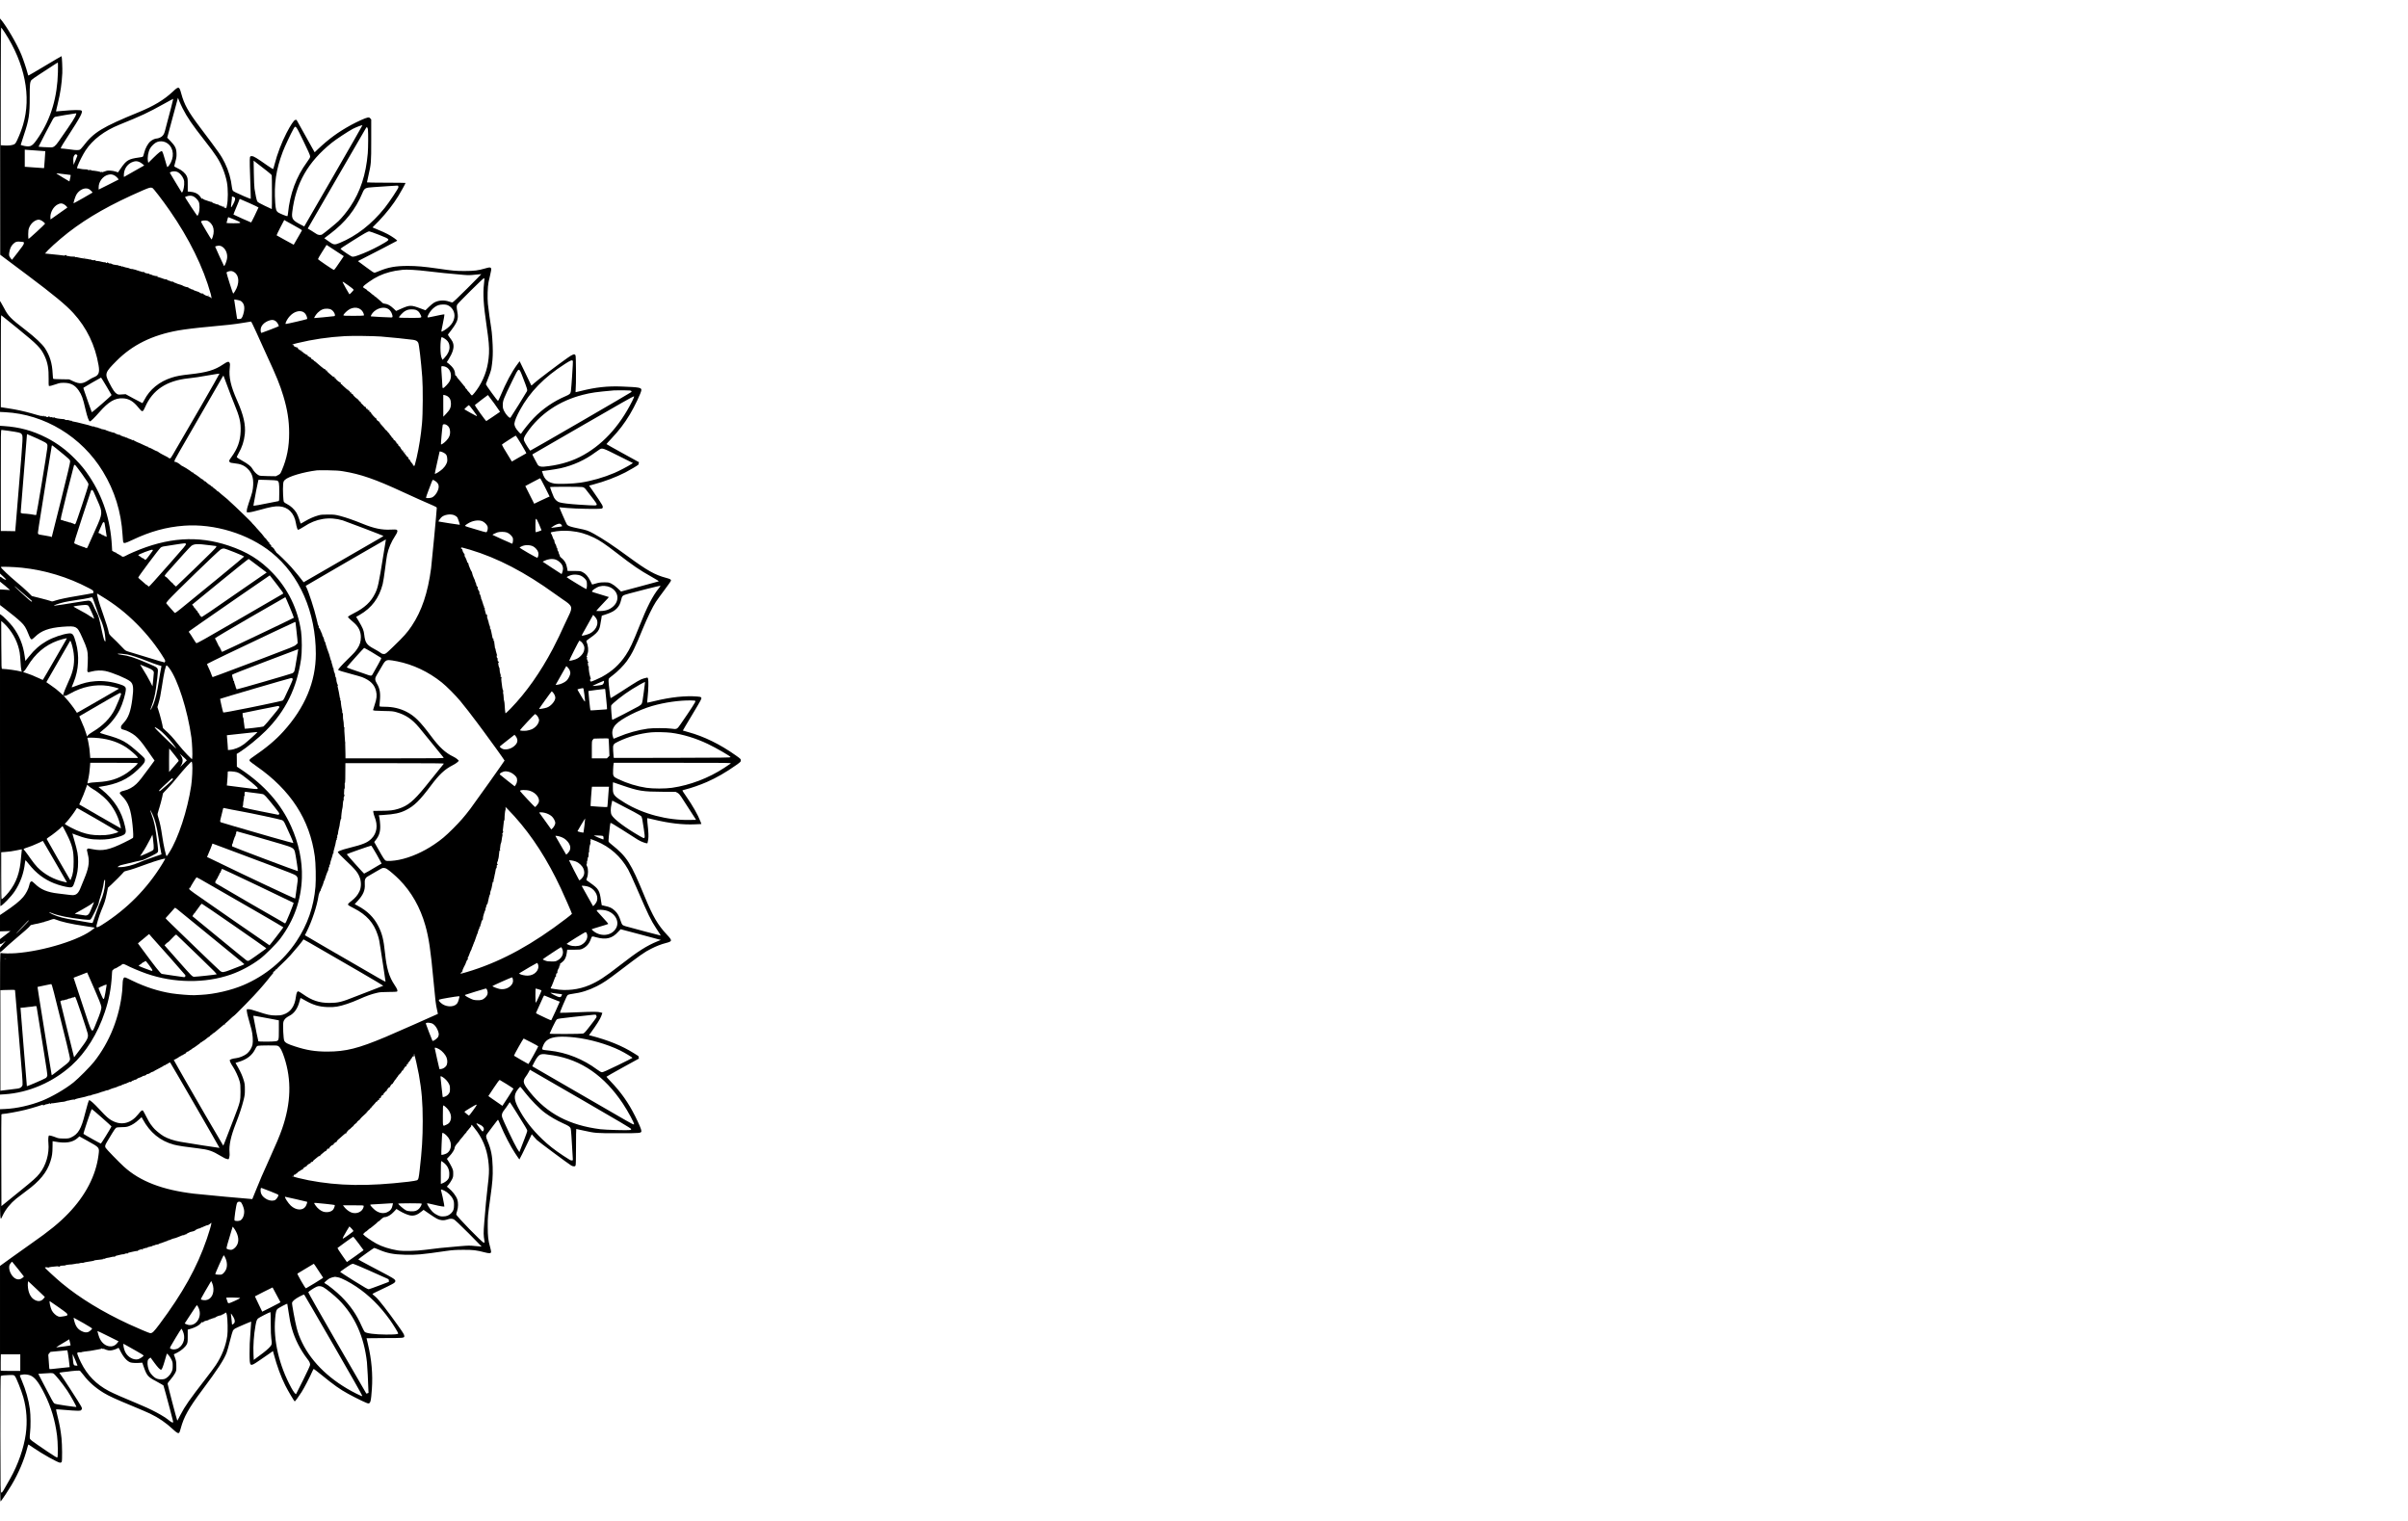 <?xml version="1.0" standalone="no"?>
<!DOCTYPE svg PUBLIC "-//W3C//DTD SVG 20010904//EN"
 "http://www.w3.org/TR/2001/REC-SVG-20010904/DTD/svg10.dtd">
<svg version="1.0" xmlns="http://www.w3.org/2000/svg"
 width="5932pt" height="3746pt" viewBox="0 0 5932 3746"
 preserveAspectRatio="xMidYMid meet">

<g transform="translate(0,3746) scale(0.1,-0.1)"
fill="#000000" stroke="none">
<path d="M3 34095 l2 -2910 180 -135 c99 -74 319 -240 490 -367 645 -483 953
-738 1133 -936 329 -361 536 -790 620 -1284 32 -184 4 -251 -125 -299 -26 -10
-81 -40 -121 -67 -143 -95 -224 -100 -383 -26 l-94 44 -180 3 c-99 1 -189 5
-201 7 -20 4 -21 13 -27 132 -12 254 -67 436 -188 623 -68 104 -244 270 -478
450 -372 286 -427 342 -530 540 -33 63 -70 129 -81 145 l-20 30 0 -1366 0
-1366 125 -6 c974 -50 1888 -604 2410 -1462 290 -477 450 -992 484 -1560 5
-88 13 -168 16 -178 16 -39 49 -31 222 51 447 212 834 319 1278 353 745 56
1583 -201 2153 -660 693 -558 1092 -1471 1092 -2497 0 -686 -267 -1324 -802
-1914 -194 -214 -421 -404 -761 -635 -75 -51 -86 -69 -57 -100 12 -13 83 -66
158 -119 845 -589 1312 -1312 1437 -2221 23 -163 31 -565 16 -748 -42 -495
-193 -928 -467 -1342 -316 -477 -773 -854 -1314 -1083 -298 -126 -704 -220
-1025 -237 -60 -3 -138 -7 -173 -9 -90 -5 -415 21 -566 45 -324 52 -642 155
-963 310 -182 89 -187 91 -208 76 -21 -16 -34 -76 -35 -158 0 -37 -5 -113 -10
-170 -65 -644 -307 -1254 -692 -1742 -96 -121 -388 -415 -508 -511 -204 -163
-536 -356 -776 -451 -288 -114 -621 -189 -902 -202 l-132 -6 0 -1361 c0 -1515
-6 -1404 69 -1251 72 149 186 290 330 408 42 35 153 119 246 188 333 242 514
464 598 734 40 127 50 200 51 353 1 78 2 142 2 142 1 0 25 -5 55 -10 263 -50
441 -22 561 88 l43 40 190 -105 c318 -177 306 -162 281 -360 -64 -499 -317
-989 -740 -1430 -224 -234 -476 -439 -906 -738 -102 -71 -319 -225 -482 -343
l-298 -215 0 -2911 c0 -2899 1 -2911 20 -2886 47 59 202 294 263 398 176 296
315 626 388 915 13 54 26 86 33 84 6 -3 63 -41 126 -85 211 -146 597 -362 650
-362 19 0 33 7 40 19 15 30 12 424 -5 586 -20 188 -47 337 -97 537 -23 92 -40
170 -37 172 3 3 101 -4 219 -14 118 -11 254 -20 302 -20 82 0 89 2 104 25 28
42 39 21 -279 515 -105 162 -208 317 -229 344 -21 27 -37 51 -35 53 5 4 142
22 222 29 33 3 66 7 74 10 7 2 55 7 107 10 70 5 98 3 109 -6 9 -8 47 -54 85
-104 122 -163 296 -316 495 -436 127 -77 292 -153 682 -314 194 -80 399 -168
455 -195 218 -105 395 -226 570 -390 98 -91 132 -108 156 -78 5 6 22 55 36
108 75 277 195 492 518 925 392 525 546 761 612 937 14 37 51 167 81 289 31
123 64 236 73 252 10 17 33 39 52 50 43 25 393 176 398 171 2 -1 -7 -126 -19
-277 -16 -192 -22 -342 -21 -507 2 -336 2 -336 235 -177 84 57 195 133 247
170 l94 66 24 -87 c73 -275 171 -541 279 -758 66 -132 222 -395 234 -395 10 0
95 116 168 230 60 93 211 382 264 508 14 34 31 62 36 62 5 0 88 -64 183 -141
315 -257 461 -361 665 -472 216 -118 464 -237 494 -237 56 0 68 49 90 355 25
360 -7 732 -97 1104 -18 79 -34 145 -34 147 0 2 198 4 440 4 469 0 490 2 490
47 0 36 -22 73 -143 243 -267 376 -488 660 -560 722 -40 33 -76 64 -81 69 -6
5 28 26 80 50 231 107 420 202 451 225 42 32 43 64 3 97 -34 29 -196 118 -598
327 -162 84 -290 156 -285 160 43 40 379 280 391 280 10 0 58 -18 107 -39 209
-90 363 -121 646 -128 286 -7 394 2 1029 94 155 22 223 26 415 27 242 1 324
-9 536 -65 97 -26 143 -23 147 9 2 13 -8 65 -22 115 -50 179 -60 265 -61 512
0 243 2 267 65 720 54 385 63 512 57 749 -7 273 -39 436 -127 642 -43 101 -44
129 -6 179 12 16 76 101 140 187 65 87 121 158 124 158 4 0 32 -60 61 -133 92
-223 252 -532 361 -695 55 -84 103 -152 105 -152 5 0 97 187 246 498 l59 123
49 -58 c27 -32 61 -70 77 -84 65 -59 767 -580 847 -629 17 -11 47 -20 65 -20
26 0 35 5 42 26 6 15 10 202 10 460 0 239 2 434 6 434 3 0 78 -16 167 -36 309
-68 312 -68 862 -68 559 -1 575 1 575 56 0 37 -57 172 -155 367 -166 331 -348
589 -602 853 -57 59 -103 111 -103 115 0 4 180 107 400 228 l400 220 -6 30
c-4 17 -7 31 -8 32 0 1 -48 31 -106 67 -294 185 -633 323 -1068 436 l-43 11
46 62 c145 200 229 333 256 407 l28 79 -37 11 c-75 22 -170 22 -581 5 -232
-10 -424 -16 -427 -12 -3 3 26 79 64 169 105 245 111 257 135 273 12 7 63 19
112 25 203 25 400 86 595 186 159 80 270 155 550 369 542 413 628 474 795 557
126 64 246 110 355 138 166 42 168 59 28 208 -221 234 -346 449 -551 947 -342
830 -430 968 -816 1277 -30 24 -59 51 -65 60 -7 12 -7 52 2 135 21 217 35 321
42 333 5 7 105 -52 301 -177 162 -104 329 -211 372 -237 84 -52 226 -103 238
-85 3 6 11 48 18 93 11 83 7 167 -20 420 -5 54 -8 100 -6 103 3 2 69 -12 148
-31 394 -96 728 -135 1034 -121 l154 7 -23 62 c-60 159 -194 395 -357 628 -49
70 -89 131 -89 136 0 5 35 16 78 26 125 30 366 113 522 182 244 107 475 241
720 414 114 81 120 87 120 120 0 33 -6 39 -125 123 -383 272 -781 467 -1165
572 -74 21 -136 39 -138 40 -1 1 103 179 233 394 225 376 234 393 220 415 -13
20 -27 24 -98 29 -294 23 -647 -14 -1040 -109 -104 -25 -190 -44 -193 -42 -2
3 3 72 12 154 17 161 22 379 10 432 -4 17 -13 32 -21 32 -7 0 -48 -10 -91 -23
-85 -25 -127 -49 -566 -333 -132 -86 -243 -153 -246 -149 -8 8 -51 358 -51
420 0 28 5 57 12 65 7 9 50 45 97 80 109 81 269 243 343 347 128 180 198 322
397 808 105 256 241 535 317 650 33 50 130 184 216 298 86 114 157 216 157
226 0 29 -21 40 -121 67 -275 73 -465 180 -934 524 -370 271 -612 432 -843
561 -143 79 -181 92 -389 134 -183 37 -246 58 -274 91 -17 21 -194 423 -188
428 2 2 90 -6 194 -17 199 -20 790 -30 848 -14 32 9 36 40 10 90 -20 39 -123
194 -237 356 l-84 119 102 27 c282 75 563 181 792 299 108 56 291 164 321 190
2 2 5 16 8 32 l6 29 -400 220 c-220 121 -401 223 -401 226 0 4 54 63 119 133
189 200 321 372 456 596 118 194 285 548 285 603 0 60 -53 69 -480 86 -355 14
-642 -17 -1012 -110 -64 -16 -121 -29 -125 -29 -5 0 -6 26 -2 58 13 100 10
818 -3 847 -21 47 -61 35 -199 -62 -223 -156 -752 -557 -821 -622 -66 -62 -68
-63 -77 -40 -5 13 -70 149 -145 302 l-135 279 -60 -81 c-136 -184 -271 -438
-417 -783 -27 -65 -52 -116 -56 -115 -16 5 -298 392 -298 410 0 10 15 53 34
95 42 97 93 245 101 297 26 163 35 273 35 425 0 173 -21 477 -40 575 -16 87
-68 465 -81 589 -15 149 -7 421 16 536 9 47 27 129 41 182 47 190 38 203 -114
159 -189 -55 -274 -65 -517 -66 -231 0 -279 5 -675 62 -332 47 -502 62 -718
63 -305 0 -486 -32 -711 -126 -47 -20 -97 -38 -111 -41 -20 -3 -65 26 -218
141 l-194 144 164 85 c90 46 305 157 478 246 173 90 318 166 323 170 12 12
-128 110 -238 167 -55 29 -158 76 -230 104 -71 29 -132 54 -135 57 -3 2 5 12
16 21 12 9 73 72 137 139 197 209 353 408 480 615 63 102 177 309 177 322 0 3
-214 6 -475 6 -261 0 -475 4 -475 8 0 5 16 78 35 163 69 303 70 320 70 881 l0
506 -25 27 c-21 23 -30 25 -65 19 -52 -8 -248 -97 -406 -182 -318 -174 -552
-345 -821 -600 l-76 -73 -25 43 c-14 24 -114 203 -222 398 -109 195 -199 357
-200 358 -2 2 -16 1 -32 -2 -34 -8 -112 -124 -214 -320 -121 -233 -230 -520
-294 -771 -16 -60 -31 -114 -35 -118 -4 -5 -68 34 -142 86 -261 184 -337 230
-381 231 -36 1 -41 -2 -49 -29 -10 -31 -5 -297 13 -748 6 -148 9 -270 7 -273
-4 -4 -83 26 -163 61 -184 81 -263 119 -277 136 -9 11 -19 45 -23 77 -24 215
-83 420 -175 607 -89 180 -130 239 -608 873 -299 396 -393 565 -468 842 -48
177 -62 180 -209 41 -211 -198 -469 -354 -840 -505 -899 -368 -1105 -494
-1362 -832 -36 -48 -74 -86 -91 -93 -28 -12 -111 -10 -192 3 -14 3 -50 7 -80
10 -30 3 -80 9 -110 13 -30 4 -60 6 -67 5 -34 -7 -10 39 133 260 356 549 408
649 355 678 -30 15 -235 11 -436 -9 -99 -10 -182 -17 -184 -15 -2 1 15 79 38
171 72 298 102 502 116 773 5 110 -8 406 -18 417 -2 2 -185 -105 -405 -237
-221 -132 -405 -240 -410 -240 -6 0 -18 33 -27 73 -22 89 -104 332 -150 444
-111 266 -355 686 -503 863 l-21 25 2 -2910z m115 2563 c496 -765 657 -1575
451 -2269 -35 -118 -84 -247 -144 -376 -34 -73 -50 -95 -76 -108 -46 -24 -149
-36 -246 -28 l-83 6 0 1448 c0 851 4 1449 9 1449 5 0 45 -55 89 -122z m1309
-975 c-14 -608 -169 -1137 -467 -1586 -158 -238 -195 -263 -356 -233 -51 10
-94 23 -94 28 0 6 36 117 80 247 123 367 143 496 142 931 -1 307 6 374 43 419
14 15 102 78 197 139 95 61 234 151 308 201 74 49 139 90 144 90 5 1 6 -103 3
-236z m3072 -892 c112 -221 234 -400 545 -796 273 -347 358 -479 445 -689 41
-99 82 -233 101 -336 30 -158 30 -453 -1 -575 -6 -22 -11 -46 -11 -52 -2 -16
-18 -17 -18 -2 0 8 -4 8 -12 1 -9 -7 -17 -5 -28 6 -13 14 -12 15 3 9 12 -4 16
-3 11 4 -3 6 -15 9 -25 6 -11 -3 -19 -1 -19 4 0 4 -7 5 -17 2 -11 -4 -14 -3
-9 6 5 8 3 11 -5 10 -19 -4 -60 11 -77 27 -7 8 -17 12 -21 10 -7 -5 -21 0
-108 33 -18 7 -30 17 -27 22 3 5 -1 7 -8 4 -7 -3 -44 7 -83 21 -38 14 -79 28
-90 31 -11 3 -27 11 -35 18 -26 21 -44 29 -36 17 4 -7 3 -12 -3 -12 -5 0 -13
10 -16 21 -4 12 -25 41 -47 65 -48 52 -123 83 -218 91 l-65 5 0 162 c0 148 -2
165 -24 214 -34 75 -117 149 -225 197 -73 34 -86 43 -82 60 2 11 16 65 31 120
22 82 26 116 23 191 -5 121 -34 179 -145 295 l-84 87 132 491 133 492 31 -78
c18 -43 55 -125 84 -182z m-284 18 c-31 -118 -73 -279 -95 -359 -22 -80 -46
-174 -55 -210 -22 -90 -55 -136 -118 -166 -29 -13 -61 -24 -73 -24 -51 0 -124
-32 -172 -75 -63 -56 -125 -173 -152 -285 -10 -46 -25 -87 -32 -91 -6 -4 -50
-13 -97 -19 -255 -35 -308 -67 -445 -266 l-69 -100 -56 19 c-31 11 -90 22
-131 24 -63 4 -86 1 -141 -20 -60 -23 -67 -23 -78 -8 -11 14 -11 14 -6 -3 4
-15 3 -17 -8 -7 -16 13 -146 36 -222 40 -21 1 -26 4 -17 10 8 5 -8 6 -39 3
-29 -3 -50 -1 -46 4 5 9 -28 14 -93 14 -19 0 -60 5 -90 12 -30 7 -63 12 -72
11 -15 0 -15 5 3 56 35 97 135 292 197 386 177 267 461 483 832 633 562 228
688 287 1100 515 124 69 226 124 228 122 1 -1 -22 -99 -53 -216z m-2360 -216
c-20 -42 -104 -176 -189 -297 -84 -122 -184 -266 -222 -320 -79 -113 -121
-146 -185 -147 -78 -1 -309 13 -309 19 0 9 330 642 357 685 13 21 34 42 46 48
17 7 465 83 524 88 8 1 -1 -29 -22 -76z m6359 -1467 l-719 -1244 -99 51 c-189
99 -217 141 -196 307 87 709 385 1230 975 1705 104 84 407 283 515 340 87 45
230 98 239 90 2 -3 -320 -564 -715 -1249z m-742 864 c122 -251 168 -355 168
-381 0 -30 -14 -56 -76 -140 -267 -365 -422 -783 -469 -1261 -4 -37 -10 -70
-15 -73 -11 -7 -180 61 -223 89 -53 35 -66 76 -77 237 -32 471 19 819 187
1264 45 119 191 431 259 553 58 103 53 109 246 -288z m1592 277 c9 -81 7 -449
-4 -582 -45 -527 -182 -945 -432 -1317 -83 -124 -203 -271 -289 -354 -71 -67
-343 -290 -402 -328 -37 -25 -106 -17 -149 16 -18 14 -72 48 -120 77 l-87 52
28 47 c16 26 338 583 716 1237 378 655 692 1195 697 1202 18 23 35 2 42 -50z
m-4988 -311 c175 -81 233 -298 133 -497 -33 -66 -79 -123 -90 -112 -4 4 -24
69 -44 143 -41 149 -71 237 -85 245 -20 13 -81 -34 -206 -157 l-131 -129 -7
32 c-19 96 2 232 51 322 34 62 120 141 175 160 66 24 144 21 204 -7z m-3141
-207 c99 -6 181 -12 181 -13 1 0 -6 -94 -14 -208 l-16 -208 -31 0 c-16 0 -113
7 -215 15 -102 8 -195 15 -207 15 l-23 0 0 211 0 212 73 -6 c39 -4 153 -12
252 -18z m960 -103 c18 -13 16 -18 -32 -130 l-50 -117 -6 79 c-7 85 2 133 29
163 20 23 34 24 59 5z m4681 -398 c62 -48 115 -95 118 -104 7 -19 8 -834 1
-834 -3 0 -81 36 -173 81 -124 59 -173 88 -184 107 -16 27 -47 170 -68 312 -7
41 -14 214 -17 384 l-5 309 108 -84 c60 -46 159 -123 220 -171z m-3155 227
c24 -8 64 -32 88 -53 l44 -38 -244 -138 c-134 -77 -248 -141 -253 -144 -5 -3
-7 27 -4 69 9 144 100 264 231 305 56 17 85 17 138 -1z m958 -255 c54 -27 116
-102 142 -169 17 -46 20 -70 16 -141 -6 -102 -41 -211 -62 -189 -7 8 -70 111
-140 229 -70 118 -134 225 -142 238 -13 21 -12 23 19 37 48 21 122 19 167 -5z
m-2799 -50 c85 -11 157 -20 159 -20 5 0 -7 -75 -20 -122 l-9 -37 -153 90 c-83
50 -156 95 -161 100 -14 13 8 12 184 -11z m1247 -36 c38 -22 101 -89 92 -98
-2 -2 -113 -58 -246 -125 l-243 -121 0 55 c0 139 101 274 231 309 65 18 110
12 166 -20z m6983 -258 c0 -8 2 -21 5 -28 7 -18 -227 -371 -337 -508 -323
-403 -694 -692 -1110 -864 -132 -55 -148 -52 -298 57 l-81 58 144 110 c374
282 624 598 792 998 55 131 69 139 288 152 89 6 243 16 342 23 251 18 255 18
255 2z m-6057 -45 c26 -10 251 -302 427 -556 480 -691 827 -1396 1011 -2055 9
-35 16 -68 13 -71 -2 -4 0 -10 6 -14 5 -3 10 -11 10 -16 0 -6 -12 -1 -26 10
-15 12 -35 21 -45 21 -22 0 -24 11 -7 28 7 7 9 12 6 12 -4 0 -13 -7 -21 -15
-14 -13 -22 -12 -72 13 -30 15 -52 32 -48 36 4 4 -3 7 -17 5 -24 -3 -69 15
-80 31 -3 4 -38 17 -77 29 -40 12 -73 26 -73 31 0 6 -11 10 -24 10 -14 0 -31
7 -40 15 -8 8 -24 15 -35 15 -12 0 -21 6 -21 16 0 8 -4 13 -10 9 -11 -7 -109
23 -130 40 -8 7 -46 20 -83 30 -37 10 -70 22 -73 27 -3 4 -13 8 -23 8 -10 0
-28 9 -41 20 -14 12 -31 18 -42 14 -11 -3 -26 0 -34 7 -8 7 -32 15 -52 19 -21
3 -36 11 -34 18 1 8 -9 12 -25 11 -26 -1 -43 3 -133 37 -19 7 -48 15 -64 19
-24 5 -27 8 -15 16 11 8 8 9 -11 7 -28 -3 -120 20 -135 33 -5 5 -19 9 -32 9
-13 0 -23 5 -23 10 0 6 -9 10 -21 10 -34 0 -109 22 -104 30 3 4 -4 10 -15 13
-11 3 -17 1 -14 -4 3 -5 -18 -1 -47 10 -29 11 -56 18 -61 15 -4 -3 -8 0 -8 6
0 7 -12 10 -27 8 -19 -2 -27 1 -25 10 1 8 -2 11 -8 7 -5 -3 -30 1 -56 10 -25
8 -50 13 -55 9 -5 -3 -24 2 -42 11 -17 9 -50 19 -71 21 -22 3 -48 10 -58 15
-10 5 -24 7 -30 3 -7 -5 -8 -3 -3 6 6 9 2 10 -15 5 -14 -4 -25 -3 -30 5 -4 6
-23 12 -43 13 -20 1 -37 6 -37 10 0 5 -8 7 -17 6 -10 -2 -34 1 -53 6 -19 5
-38 8 -43 7 -4 -1 -26 7 -48 19 -23 11 -38 16 -34 10 9 -15 -47 6 -58 22 -7 9
-10 9 -14 0 -2 -7 -14 -13 -24 -13 -13 0 -18 4 -13 12 5 7 0 9 -14 6 -11 -3
-51 3 -89 13 -37 11 -82 19 -99 19 -18 0 -40 3 -50 7 -16 6 -16 7 2 15 14 6
13 7 -6 2 -35 -9 -80 -6 -95 6 -6 5 -15 7 -18 3 -4 -3 -7 0 -7 8 0 12 -2 11
-10 -1 -6 -9 -13 -11 -17 -5 -5 6 -17 11 -28 12 -127 15 -251 36 -267 44 -11
6 -32 8 -46 5 -20 -5 -23 -4 -12 3 11 8 -5 10 -55 10 -38 -1 -82 4 -97 10 -15
6 -35 8 -45 4 -12 -5 -15 -2 -11 9 5 11 -1 15 -22 14 -15 -1 -26 -5 -23 -9 2
-4 -6 -6 -19 -3 -12 3 -72 10 -133 16 -60 6 -153 15 -205 21 -52 6 -105 11
-117 12 -17 1 -19 4 -11 14 5 7 15 10 21 6 5 -3 7 -1 4 4 -13 20 310 313 543
494 493 381 1049 696 1835 1038 162 70 194 79 238 62z m-1570 -25 c29 -11 103
-83 95 -91 -13 -12 -461 -266 -464 -262 -10 10 40 167 69 215 70 117 204 179
300 138z m2575 -181 c47 -20 107 -78 135 -130 30 -55 30 -213 0 -294 -11 -30
-24 -56 -29 -58 -5 -2 -74 97 -154 219 -129 196 -159 248 -148 248 2 0 21 7
43 15 53 19 107 19 153 0z m1023 -31 c23 -21 11 -76 -35 -160 -63 -115 -64
-114 -42 61 8 60 12 114 9 119 -9 14 50 -3 68 -20z m360 -136 c126 -56 228
-105 227 -109 -38 -89 -175 -369 -182 -369 -9 0 -427 188 -435 195 -2 2 31 85
73 184 42 99 76 185 76 191 0 5 3 10 6 10 4 0 110 -46 235 -102z m-4573 -27
c20 -11 51 -33 67 -51 25 -26 27 -33 15 -40 -8 -5 -103 -71 -210 -148 l-195
-138 -3 39 c-10 127 71 277 180 331 62 31 96 33 146 7z m4207 -380 c197 -82
195 -91 -24 -91 -94 0 -171 4 -171 8 0 7 24 97 35 130 3 6 8 12 12 12 4 0 71
-26 148 -59z m-4767 -17 c34 -14 102 -70 102 -84 0 -13 -401 -382 -408 -375
-4 4 -7 55 -7 113 1 87 5 118 23 163 37 92 111 165 192 190 39 11 58 10 98 -7z
m6245 -134 c103 -57 187 -107 187 -111 0 -3 -20 -40 -44 -80 -24 -41 -70 -120
-102 -176 l-59 -102 -208 113 c-114 62 -210 116 -213 119 -3 3 38 89 91 192
l97 186 31 -19 c18 -10 116 -65 220 -122z m-2139 120 c44 -16 103 -78 127
-133 31 -71 31 -168 0 -259 -12 -38 -26 -68 -30 -68 -8 0 -254 415 -259 437
-7 28 107 44 162 23z m4231 -348 c271 -109 270 -107 125 -194 -149 -90 -372
-201 -525 -261 -190 -75 -237 -88 -276 -77 -26 8 -239 149 -277 185 -11 10 43
47 280 195 332 208 389 240 427 240 14 -1 125 -40 246 -88z m-8807 -169 c53
-6 53 -6 50 -39 -2 -26 -37 -78 -148 -219 l-145 -185 -23 27 c-50 60 -55 80
-43 157 15 89 42 151 89 200 61 63 100 74 220 59z m7799 -267 l132 -86 -70
-103 c-39 -56 -92 -133 -117 -170 -33 -49 -51 -67 -63 -64 -24 6 -381 249
-386 263 -2 6 44 88 104 181 l108 170 80 -52 c44 -28 139 -91 212 -139z
m-2897 164 c20 -5 52 -27 72 -47 69 -71 99 -177 78 -279 -15 -71 -60 -178 -71
-167 -7 8 -219 470 -219 478 0 6 61 23 85 24 11 1 36 -4 55 -9z m5070 -619
c228 -29 612 -68 910 -92 124 -10 166 -9 289 5 79 9 145 15 147 13 2 -2 -153
-159 -344 -350 -232 -231 -355 -347 -368 -347 -12 0 -47 9 -80 21 -125 44
-269 33 -374 -28 -25 -14 -82 -62 -127 -106 l-82 -80 -127 47 c-228 85 -262
84 -472 -9 l-124 -55 -67 63 c-77 72 -141 107 -209 115 -37 4 -54 12 -79 38
-17 19 -34 34 -37 34 -2 0 -31 25 -63 55 -32 30 -64 55 -70 55 -7 0 -13 5 -13
10 0 6 -7 13 -16 17 -9 3 -26 15 -39 27 -37 35 -97 81 -114 88 -9 4 -12 7 -7
7 11 1 -30 32 -66 50 -57 29 -47 44 105 154 167 120 329 197 523 247 97 25
147 34 314 54 90 11 370 -5 590 -33z m-4735 -29 c121 -83 128 -278 15 -464
-21 -35 -42 -62 -46 -61 -9 2 -162 485 -163 515 -1 12 13 22 47 32 58 18 95
13 147 -22z m6159 -167 c0 -11 -6 -66 -12 -123 -28 -244 -11 -512 63 -1016 56
-381 69 -536 61 -696 -17 -314 -94 -565 -248 -815 -62 -99 -154 -215 -172
-215 -8 0 -21 12 -31 26 -18 28 -38 52 -74 89 -13 14 -20 25 -16 25 4 0 -4 9
-19 21 -14 11 -26 26 -26 34 0 7 -3 15 -7 17 -5 2 -27 28 -49 58 -23 30 -57
71 -75 91 -51 55 -79 92 -79 106 0 7 -6 13 -14 13 -16 0 -26 21 -26 54 0 62
-32 129 -88 185 -31 31 -70 65 -86 77 l-30 20 47 75 c95 153 133 272 116 365
-11 56 -27 87 -90 169 -34 45 -47 70 -41 78 237 304 264 368 228 558 -20 108
-20 148 0 179 34 51 639 650 654 647 8 -1 15 -11 14 -22z m-3340 -165 c120
-89 125 -93 111 -113 -19 -28 -94 -102 -98 -96 -21 28 -167 289 -167 299 0 19
20 7 154 -90z m-2628 -403 c60 -65 68 -160 25 -305 -28 -92 -47 -112 -106
-112 -25 0 -45 4 -45 10 0 5 -16 109 -35 230 -19 121 -35 227 -35 234 0 11 15
11 82 -4 70 -15 87 -23 114 -53z m5045 -68 c128 -44 207 -183 180 -318 -17
-84 -49 -140 -120 -211 -60 -60 -185 -140 -198 -127 -2 3 9 68 26 144 28 125
53 274 48 279 -4 5 -164 -26 -287 -54 -96 -22 -126 -26 -128 -16 -6 23 48 122
95 174 55 61 112 102 173 123 53 19 163 22 211 6z m-2166 -88 c22 -10 55 -34
72 -54 31 -36 57 -102 47 -119 -3 -4 -117 -8 -255 -8 -208 0 -249 2 -249 14 0
28 100 125 162 155 74 37 158 42 223 12z m701 -2 c49 -23 88 -70 109 -130 24
-66 20 -89 -12 -89 -54 -1 -488 22 -501 26 -10 3 -9 10 3 34 73 141 274 221
401 159z m-1376 -33 c63 -41 108 -148 65 -154 -90 -11 -490 -50 -493 -47 -9 9
45 92 85 132 78 75 148 104 241 99 47 -3 73 -10 102 -30z m2078 -1 c51 -22 81
-52 108 -110 43 -91 61 -85 -251 -85 -231 0 -275 2 -275 14 0 20 94 120 137
147 20 12 52 28 72 35 50 18 164 17 209 -1z m-2776 -51 c15 -8 38 -29 52 -46
29 -40 53 -115 40 -127 -9 -9 -491 -121 -519 -121 -12 0 -15 6 -9 23 15 50 55
116 99 165 102 113 239 157 337 106z m-7036 -406 c491 -399 570 -479 665 -682
75 -162 101 -310 97 -559 -2 -91 0 -169 5 -173 10 -10 80 7 187 45 72 26 100
31 181 31 169 0 278 -56 368 -190 76 -112 103 -187 166 -460 45 -193 84 -300
110 -300 21 0 111 87 235 229 224 256 381 349 578 339 148 -7 258 -73 383
-229 95 -119 107 -118 165 15 182 420 527 649 1064 706 148 16 271 34 534 81
125 22 230 38 233 35 3 -3 -204 -366 -459 -808 -420 -724 -510 -879 -695
-1196 -48 -82 -56 -92 -71 -80 -13 11 -15 11 -7 -2 5 -9 1 -8 -11 3 -18 18
-36 28 -174 98 -36 19 -74 42 -85 52 -11 10 -31 21 -44 24 -14 3 -54 23 -90
43 -36 21 -81 41 -99 45 -19 4 -30 11 -26 17 4 6 2 8 -3 5 -6 -4 -49 13 -96
37 -47 24 -96 47 -109 51 -40 12 -153 68 -160 79 -5 7 -8 6 -8 -3 0 -12 -3
-12 -17 1 -10 8 -39 21 -65 28 -27 7 -48 17 -48 21 0 5 -11 9 -24 9 -14 0 -28
5 -31 10 -3 6 -14 10 -23 10 -9 0 -30 7 -46 15 -15 8 -35 15 -43 15 -8 0 -11
5 -7 12 4 6 3 8 -4 4 -12 -7 -123 31 -133 46 -3 5 -10 8 -15 7 -14 -4 -218 63
-225 74 -4 5 -12 6 -18 3 -6 -4 -11 -4 -11 1 0 4 -14 9 -31 9 -17 1 -34 5 -38
10 -3 5 -17 11 -31 12 -14 2 -30 8 -36 13 -6 5 -32 12 -58 15 -25 4 -46 11
-46 16 0 5 -5 6 -11 3 -6 -4 -29 -1 -52 7 -66 23 -109 36 -147 43 -19 4 -48
11 -65 16 -56 17 -241 59 -258 59 -9 0 -17 5 -17 11 0 5 -4 8 -9 4 -5 -3 -29
1 -52 9 -24 8 -46 13 -51 10 -11 -7 -69 6 -64 14 2 4 -15 8 -37 8 -81 3 -218
27 -205 36 8 6 -4 7 -32 3 -31 -4 -41 -3 -31 4 11 7 2 8 -30 5 -35 -5 -41 -3
-29 6 13 10 12 11 -4 6 -10 -4 -25 -1 -32 5 -11 9 -13 9 -9 -2 4 -11 -2 -14
-22 -13 -16 1 -27 6 -26 11 1 6 -8 8 -21 6 -13 -3 -27 0 -30 6 -4 6 -13 11
-19 11 -7 0 -6 -4 3 -10 9 -6 10 -10 3 -10 -6 0 -14 4 -18 10 -3 5 -12 7 -19
4 -8 -3 -34 0 -57 7 -24 7 -48 13 -54 14 -5 2 -73 21 -150 43 -179 51 -381 95
-565 122 -80 12 -155 24 -167 26 l-23 4 0 1136 c0 937 2 1134 13 1127 7 -4
189 -150 403 -325z m6328 198 c18 -8 45 -29 59 -47 26 -34 51 -89 44 -95 -7
-8 -412 -164 -424 -164 -17 0 -26 43 -20 96 9 85 90 167 202 206 61 21 95 22
139 4z m-444 -303 c68 -153 182 -404 253 -558 242 -523 324 -725 407 -1001 99
-326 143 -605 143 -909 1 -343 -55 -629 -181 -923 -35 -82 -39 -87 -92 -115
l-55 -28 -195 3 c-177 3 -199 5 -235 25 -49 26 -116 96 -144 151 -31 60 -104
119 -251 202 -73 41 -134 80 -137 87 -2 6 16 47 41 90 90 157 137 300 157 478
24 230 -31 472 -189 827 -157 352 -208 576 -182 803 8 76 8 102 -2 123 -22 46
-50 40 -159 -33 -211 -143 -402 -199 -819 -245 -228 -25 -327 -43 -450 -82
-304 -97 -542 -290 -675 -551 -22 -42 -44 -77 -48 -77 -4 0 -99 50 -210 110
l-202 110 -92 -6 c-89 -6 -94 -6 -133 20 -48 32 -89 93 -182 273 -112 218
-102 248 182 533 393 395 878 634 1516 749 154 28 475 67 749 91 426 38 665
65 845 96 43 8 191 31 205 33 6 0 66 -124 135 -276z m3065 -93 c179 -13 710
-67 794 -81 71 -11 103 -30 125 -74 20 -41 68 -450 98 -845 19 -250 16 -911
-6 -1140 -27 -299 -71 -576 -132 -845 -40 -177 -55 -221 -66 -201 -5 9 -14 13
-20 10 -7 -5 -8 -2 -4 5 5 7 1 20 -8 29 -38 40 -66 81 -66 97 0 9 -4 14 -10
10 -11 -7 -42 50 -32 60 4 3 1 5 -6 3 -8 -2 -19 6 -25 16 -7 11 -25 35 -41 53
-33 38 -62 77 -58 81 1 1 2 8 2 15 0 9 -3 8 -9 -2 -7 -11 -10 -9 -16 8 -3 11
-10 21 -14 21 -4 0 -15 18 -25 40 -10 22 -21 38 -26 35 -12 -7 -42 44 -34 57
4 6 3 9 -2 5 -15 -9 -47 21 -40 38 3 10 2 14 -5 10 -6 -4 -13 2 -16 14 -3 12
-11 21 -17 21 -18 0 -47 39 -40 53 4 7 4 9 -1 5 -7 -7 -35 14 -35 26 0 3 -8
15 -17 25 -33 37 -43 50 -43 61 0 5 -4 10 -9 10 -5 0 -22 18 -38 40 -15 22
-34 40 -40 40 -7 0 -13 4 -13 9 0 9 -47 65 -107 129 -18 19 -30 38 -27 43 3 5
-2 9 -11 9 -11 0 -15 5 -11 16 3 9 2 12 -5 9 -13 -9 -63 41 -54 55 3 5 1 10
-5 10 -18 0 -130 123 -130 142 0 9 -4 20 -10 23 -5 3 -10 1 -10 -6 0 -7 -6 -4
-14 6 -8 11 -11 26 -8 34 4 10 1 13 -11 8 -18 -7 -78 46 -74 66 1 6 -2 11 -8
12 -13 1 -53 24 -42 25 5 0 -13 19 -40 42 -26 23 -54 54 -62 70 -7 15 -19 28
-26 28 -7 0 -15 9 -18 20 -3 11 -10 19 -15 18 -15 -4 -112 90 -109 105 1 6 -3
11 -10 10 -16 -3 -75 56 -67 68 3 5 -2 9 -11 9 -8 0 -41 24 -73 54 -31 30 -69
64 -84 76 -15 11 -26 26 -24 33 1 7 1 9 -1 5 -8 -13 -18 -9 -31 13 -8 12 -9
18 -3 14 6 -3 11 -1 11 4 0 6 -8 11 -17 11 -27 0 -126 87 -117 101 3 5 -2 6
-10 3 -12 -5 -16 1 -16 22 0 22 -3 25 -10 14 -7 -12 -13 -11 -36 10 -51 47
-61 55 -103 89 -26 21 -40 39 -37 48 4 10 1 13 -13 8 -13 -4 -20 0 -24 17 -4
12 -9 19 -13 15 -4 -3 -19 4 -34 16 -15 12 -45 36 -66 52 -35 28 -92 76 -138
118 -11 9 -24 17 -28 17 -5 0 -7 4 -4 8 2 4 -10 14 -27 22 -36 15 -58 40 -49
54 3 5 -2 7 -11 3 -9 -3 -18 0 -21 9 -3 8 -15 14 -26 14 -13 0 -20 7 -20 20 0
12 -6 20 -12 19 -21 -3 -48 12 -41 24 3 6 1 7 -6 3 -7 -5 -22 3 -36 18 -13 14
-28 26 -33 26 -4 0 -27 16 -50 36 -23 19 -42 32 -42 28 0 -4 -6 1 -14 11 -8
11 -12 24 -9 28 3 5 -1 7 -8 6 -17 -3 -85 27 -93 40 -4 5 0 12 6 14 7 3 1 6
-14 6 -60 2 -22 21 100 50 380 92 765 148 1172 171 184 10 687 4 885 -10z
m1610 -82 c54 -47 78 -101 79 -178 1 -84 -39 -172 -116 -255 l-55 -59 -16 30
c-25 48 -37 139 -37 274 0 110 13 230 27 252 6 11 76 -27 118 -64z m3118 -518
c7 -7 -36 -655 -49 -745 -10 -62 -29 -80 -122 -120 -302 -128 -570 -312 -797
-546 -92 -95 -260 -303 -304 -375 -10 -17 -16 -14 -66 41 -76 83 -110 152
-101 211 8 64 56 180 132 319 245 450 600 814 1111 1140 144 92 168 101 196
75z m-3128 -149 c115 -52 159 -213 95 -346 -25 -53 -140 -175 -165 -175 -9 0
-15 9 -15 23 0 12 -7 121 -15 242 -20 303 -22 275 23 275 20 0 55 -9 77 -19z
m1903 -278 c107 -280 109 -286 90 -326 -20 -41 -386 -627 -403 -646 -21 -21
-117 80 -157 166 -27 56 -32 79 -32 142 0 113 14 149 236 604 171 349 155 345
266 60z m-7283 -202 c53 -145 126 -334 162 -420 138 -332 168 -463 161 -686
-9 -242 -74 -424 -227 -635 -60 -81 -64 -94 -43 -121 15 -17 34 -23 107 -30
163 -16 246 -50 335 -135 105 -100 146 -220 137 -404 -6 -126 -22 -189 -108
-438 -30 -88 -49 -161 -49 -188 l0 -44 53 0 c35 0 128 21 268 60 254 72 375
94 479 87 219 -15 370 -166 410 -414 14 -83 39 -163 50 -163 18 0 86 36 149
78 295 199 627 252 956 153 69 -21 986 -371 998 -381 4 -3 -21 -22 -55 -41
-35 -20 -405 -233 -823 -475 -418 -242 -833 -482 -923 -533 l-163 -94 -17 24
c-39 56 -194 245 -287 349 -105 118 -352 359 -360 351 -3 -2 -5 1 -5 7 0 6
-11 23 -25 38 -14 15 -23 29 -21 32 7 7 -66 82 -75 77 -4 -3 -11 0 -15 6 -4 8
-3 9 4 5 19 -12 14 4 -12 35 -13 15 -26 25 -29 22 -3 -3 -3 5 0 18 4 15 3 20
-5 15 -7 -4 -12 -3 -12 1 0 5 -14 24 -32 43 -18 19 -31 38 -30 42 1 4 -7 12
-18 18 -11 6 -25 21 -32 34 -13 24 -88 112 -165 194 -24 24 -43 47 -43 50 0 3
-22 27 -50 54 -27 26 -47 48 -44 48 11 0 -431 428 -549 531 -22 19 -46 42 -55
52 -10 11 -35 31 -57 47 -22 16 -60 47 -85 70 -74 67 -90 80 -100 80 -5 0 -15
8 -22 19 -7 10 -34 33 -60 50 -27 18 -48 37 -48 42 0 5 -7 9 -15 9 -9 0 -18 7
-21 15 -4 8 -11 15 -17 15 -11 0 -100 69 -105 82 -2 5 -9 8 -16 8 -6 0 -19 8
-28 18 -25 26 -46 42 -56 42 -5 0 -22 12 -37 26 -15 14 -46 37 -69 52 -22 15
-43 29 -46 32 -3 3 -17 11 -32 19 -15 8 -25 19 -21 24 3 6 1 7 -4 4 -6 -4 -24
3 -39 15 -16 13 -33 26 -39 30 -34 27 -164 106 -183 113 -13 4 -32 14 -41 23
-54 51 -134 94 -149 81 -7 -5 -10 -6 -7 -3 3 4 0 13 -6 20 -8 9 19 63 104 211
222 385 1061 1838 1080 1871 11 18 21 32 22 30 2 -2 46 -122 100 -267z m-2985
8 c69 -116 126 -215 128 -219 5 -12 -479 -433 -487 -424 -4 5 -43 113 -86 239
-43 127 -89 259 -102 294 -13 35 -21 67 -17 70 7 8 427 250 434 250 3 0 61
-94 130 -210z m12930 -119 c6 -8 8 -19 7 -25 -4 -11 -2476 -1444 -2493 -1445
-13 0 -125 176 -149 235 -23 53 -9 96 67 207 314 459 791 783 1373 932 214 54
323 70 775 110 25 2 127 3 228 2 148 -2 185 -5 192 -16z m-4525 -131 c56 -39
78 -81 83 -162 6 -107 -20 -169 -114 -266 l-73 -76 -1 269 0 269 36 -6 c20 -4
51 -16 69 -28z m1149 -175 c81 -113 146 -207 145 -208 -32 -24 -334 -228 -340
-229 -4 -1 -71 86 -148 193 -96 133 -137 198 -130 205 14 15 313 243 319 244
3 0 72 -92 154 -205z m3399 53 c-319 -637 -757 -1104 -1288 -1373 -255 -128
-551 -209 -882 -239 -85 -7 -135 9 -159 52 -8 15 -42 77 -75 138 -34 60 -57
111 -52 113 4 1 566 326 1248 721 856 496 1244 715 1252 709 9 -7 -2 -38 -44
-121z m-3923 -217 c93 -124 110 -150 92 -150 -9 0 -289 155 -302 167 -6 6 100
103 112 103 4 0 48 -54 98 -120z m-640 -373 c48 -32 72 -78 77 -150 7 -89 -22
-161 -96 -236 -54 -56 -117 -98 -128 -87 -6 5 32 425 43 474 6 30 59 30 104
-1z m1835 -474 c72 -119 125 -218 120 -220 -6 -2 -88 -48 -183 -103 l-172 -99
-23 37 c-172 275 -228 375 -219 384 18 18 326 216 337 217 6 0 69 -97 140
-216z m2393 -282 l354 -177 -39 -26 c-80 -53 -302 -169 -417 -218 -260 -111
-569 -200 -841 -240 -176 -27 -538 -38 -640 -21 -158 27 -242 101 -288 257
l-15 50 172 22 c94 13 223 34 286 48 309 69 612 208 856 391 43 32 92 66 109
75 64 37 86 29 463 -161z m-4304 75 c61 -33 80 -66 84 -147 4 -63 1 -77 -27
-134 -20 -41 -52 -82 -89 -117 -70 -64 -186 -135 -190 -116 -1 7 25 132 58
277 33 145 60 265 60 268 0 10 67 -10 104 -31z m-2484 -455 c434 -70 796 -196
1475 -511 212 -99 566 -257 748 -335 73 -32 87 -41 87 -60 0 -54 -122 -1343
-140 -1483 -80 -605 -230 -1051 -478 -1422 -109 -163 -196 -260 -449 -504
-190 -183 -194 -186 -236 -186 -35 0 -54 8 -95 39 -29 21 -98 62 -153 91 -173
92 -213 149 -235 337 -14 122 -31 163 -146 358 l-54 90 88 50 c294 169 477
414 565 755 13 52 40 221 59 375 19 154 42 310 50 348 33 157 103 321 199 466
60 91 69 133 35 151 -14 7 -61 9 -143 4 -216 -12 -413 29 -690 142 -229 93
-413 157 -563 196 -120 30 -140 33 -294 33 -142 0 -176 -3 -244 -23 -110 -32
-204 -73 -324 -143 -57 -34 -105 -59 -106 -57 -2 1 -17 48 -34 103 -17 55 -48
129 -69 164 -49 82 -144 171 -228 212 -37 18 -73 42 -81 54 -17 27 -30 313
-19 428 6 73 10 82 44 116 84 84 455 194 791 235 19 2 143 3 275 1 180 -3 271
-8 365 -24z m4978 -396 l112 -226 -42 -18 c-24 -10 -109 -50 -191 -89 l-147
-71 -110 218 -109 218 177 95 c97 53 182 96 187 97 6 1 61 -100 123 -224z
m-6599 166 c45 -25 51 -56 51 -285 0 -196 -2 -215 -17 -220 -18 -5 -261 -52
-496 -97 -65 -12 -119 -20 -121 -18 -4 4 2 41 65 374 23 121 46 231 51 244 l9
24 218 -6 c132 -3 227 -10 240 -16z m3897 -13 c61 -41 86 -87 81 -148 -8 -94
-82 -212 -158 -251 -40 -20 -143 -27 -154 -10 -3 5 23 83 58 173 35 90 72 187
82 216 11 28 24 52 31 52 6 0 34 -15 60 -32z m3634 -148 c20 -5 46 -24 61 -42
173 -219 279 -361 279 -375 -1 -43 17 -43 -460 -13 -214 14 -389 35 -455 55
-55 16 -110 65 -140 124 -20 39 -95 239 -95 252 0 12 767 11 810 -1z m-3163
-694 c28 -14 59 -36 68 -49 15 -23 67 -178 62 -184 -4 -3 -519 76 -525 81 -5
5 30 59 62 94 65 74 235 103 333 58z m2085 -225 c32 -74 58 -138 58 -142 0 -7
-124 -49 -144 -49 -3 0 -6 75 -6 166 0 213 9 215 92 25z m-1410 84 c56 -20
125 -86 140 -136 12 -41 -3 -119 -26 -138 -10 -8 -96 15 -454 125 -95 29 -95
31 -9 86 111 71 250 96 349 63z m1957 -91 c12 -15 21 -30 21 -34 0 -7 -93 -23
-215 -36 l-60 -7 27 22 c47 38 139 81 173 81 24 0 39 -7 54 -26z m225 -154
c211 -20 382 -69 581 -165 140 -68 276 -159 550 -371 416 -321 567 -425 869
-594 141 -79 183 -106 169 -112 -10 -4 -222 -62 -471 -128 l-453 -121 -84 80
c-55 52 -109 91 -152 113 -64 31 -73 33 -178 33 -90 -1 -127 -5 -204 -28 -51
-16 -94 -27 -95 -25 -1 2 -21 41 -44 88 -55 111 -116 181 -190 217 -55 27 -62
28 -213 28 l-156 0 -12 70 c-19 116 -65 195 -154 262 -18 14 -28 32 -30 51 -1
17 -5 28 -9 26 -4 -3 -11 13 -14 36 -4 22 -10 40 -14 40 -10 0 -25 58 -21 79
1 7 -2 10 -8 6 -10 -6 -15 10 -14 43 1 6 -4 12 -9 12 -6 0 -7 8 -4 17 4 10 4
14 0 10 -11 -11 -45 80 -37 99 4 11 2 15 -4 11 -6 -4 -19 19 -32 56 -25 70
-26 72 -46 107 -14 25 -14 25 39 37 122 28 291 37 440 23z m-1569 -36 c66 -23
141 -96 151 -148 8 -44 -6 -132 -21 -129 -12 2 -477 212 -483 218 -6 5 76 46
123 61 58 18 173 17 230 -2z m-2981 -191 c-2 -10 -31 -189 -65 -398 -106 -662
-129 -768 -193 -902 -106 -221 -261 -365 -542 -506 -60 -30 -116 -63 -124 -72
-15 -19 -11 -23 137 -152 117 -101 173 -218 173 -359 0 -104 -26 -192 -83
-276 -56 -84 -78 -108 -241 -267 -136 -133 -236 -244 -236 -261 0 -12 127 -52
346 -109 105 -28 214 -59 242 -70 205 -81 309 -185 347 -346 24 -103 16 -185
-35 -336 -22 -65 -40 -122 -40 -128 0 -16 53 -21 275 -25 189 -3 219 -6 300
-29 228 -65 386 -171 559 -377 40 -47 189 -229 331 -405 142 -176 265 -328
273 -337 14 -17 -44 -18 -1201 -18 l-1216 0 -1 118 c-1 171 -9 342 -21 467 -6
61 -8 130 -6 154 3 27 2 38 -4 30 -6 -10 -8 -5 -8 16 1 45 -9 153 -15 163 -5
9 -8 53 -8 125 0 28 -3 45 -9 41 -6 -3 -9 8 -8 28 1 18 -1 43 -5 54 -13 40
-35 196 -29 210 3 8 0 14 -7 14 -8 0 -11 12 -8 34 2 19 0 32 -4 30 -4 -3 -8 6
-8 19 0 22 -41 228 -56 282 -4 16 -3 17 5 5 16 -22 13 2 -2 25 -18 27 -40 132
-31 146 5 8 3 9 -6 4 -9 -6 -10 -2 -5 15 4 14 3 20 -3 16 -5 -3 -12 19 -16 54
-4 33 -11 60 -15 60 -4 0 -8 6 -9 13 0 6 -5 30 -11 51 -5 22 -7 44 -4 49 3 6
1 7 -5 3 -8 -5 -12 1 -12 16 0 13 -9 48 -20 78 -11 30 -18 61 -15 68 2 6 1 12
-4 12 -7 0 -20 41 -53 165 -6 22 -19 58 -29 80 -10 22 -25 66 -33 97 -8 31
-19 65 -24 75 -5 10 -7 24 -5 31 3 6 0 12 -5 12 -12 0 -34 59 -26 71 3 5 0 9
-6 9 -6 0 -8 5 -5 10 3 6 -3 23 -14 39 -12 16 -23 44 -25 62 -2 18 -8 35 -15
37 -6 2 -9 8 -5 13 3 5 -2 16 -10 25 -9 9 -14 20 -11 25 4 5 1 9 -4 9 -6 0
-11 5 -11 11 0 5 6 7 13 3 6 -3 -4 8 -23 26 -19 18 -29 29 -22 26 17 -10 15 9
-5 47 -10 18 -18 41 -19 52 0 11 -3 27 -7 35 -3 8 -13 49 -22 90 -48 211 -193
660 -251 771 l-13 27 202 118 c409 240 1762 1023 1769 1024 3 0 4 -8 2 -17z
m3619 -147 c54 -22 122 -96 136 -149 12 -43 5 -100 -17 -134 -6 -9 -68 22
-225 113 -119 69 -217 130 -217 134 0 5 20 18 46 30 81 40 192 42 277 6z
m-1545 -87 c679 -203 1356 -555 2092 -1088 80 -58 172 -123 205 -144 227 -150
239 -185 130 -404 -36 -73 -80 -167 -99 -210 -60 -140 -198 -425 -287 -594
-306 -580 -655 -1075 -1037 -1470 -71 -73 -129 -127 -130 -119 0 8 -3 26 -6
40 -4 14 -9 74 -12 134 -2 60 -9 117 -14 127 -6 10 -12 53 -13 96 -2 43 -7 84
-11 91 -4 7 -4 26 -1 43 4 19 3 34 -4 38 -10 7 -25 90 -37 211 -8 74 -8 72 0
97 6 19 4 22 -10 16 -14 -5 -16 -2 -10 20 4 16 0 42 -10 64 -8 21 -16 64 -16
95 -1 31 -4 55 -8 53 -4 -3 -13 23 -20 57 -8 45 -9 63 -1 66 6 2 11 10 11 18
0 9 -4 13 -9 9 -15 -8 -23 13 -23 56 1 22 -3 37 -9 34 -5 -4 -9 3 -9 14 0 10
-3 28 -6 38 -5 15 -4 16 6 3 14 -17 12 -11 -15 80 -10 30 -17 65 -17 77 0 13
-4 21 -8 18 -4 -3 -8 10 -8 28 -1 17 -6 56 -11 86 -6 29 -8 57 -5 62 3 5 0 8
-8 7 -9 -2 -13 8 -12 36 1 22 -2 33 -6 25 -10 -15 -22 27 -45 158 -11 59 -21
91 -28 86 -6 -4 -8 2 -4 17 3 13 -1 36 -10 54 -9 17 -18 44 -20 61 -2 16 -14
61 -28 99 -18 49 -22 72 -14 77 8 5 8 8 0 14 -7 3 -9 16 -6 28 2 12 2 16 -1
10 -8 -19 -24 -16 -24 5 -1 9 -9 40 -19 69 -12 36 -14 54 -7 57 7 3 4 9 -7 16
-9 6 -15 16 -11 21 3 5 1 15 -4 22 -5 7 -20 48 -32 92 -12 43 -30 90 -39 104
-13 21 -13 24 -1 16 12 -7 12 -4 -2 17 -10 14 -15 36 -12 49 4 17 3 20 -4 11
-12 -18 -22 6 -22 54 0 19 -4 34 -8 34 -4 0 -14 15 -22 33 -7 17 -16 36 -18
41 -3 5 0 6 6 2 6 -4 8 2 5 14 -3 12 -8 18 -11 16 -8 -8 -32 43 -32 68 0 11
-7 30 -15 40 -8 10 -12 22 -10 27 3 4 -10 39 -30 77 -19 38 -37 89 -41 113 -4
24 -12 49 -19 54 -6 6 -19 30 -29 55 -10 25 -24 60 -32 78 -8 18 -14 42 -14
53 0 11 -7 22 -15 25 -8 4 -15 11 -15 18 0 16 -53 140 -62 144 -5 2 -5 15 -2
28 4 16 2 24 -7 24 -7 0 -10 3 -6 6 3 3 -3 16 -14 27 -11 12 -22 38 -25 59 -4
22 -12 38 -20 38 -7 0 -16 5 -20 12 -4 7 -3 8 4 4 7 -4 12 -3 12 3 0 5 -6 12
-12 14 -43 18 82 -13 220 -54z m2115 -245 c58 -20 134 -86 158 -139 10 -22 19
-58 19 -81 0 -40 -26 -134 -38 -134 -3 0 -108 68 -234 152 l-230 152 39 20
c92 47 201 59 286 30z m611 -393 c56 -24 125 -87 143 -128 20 -49 15 -203 -7
-203 -15 0 -480 283 -480 292 0 11 83 47 135 58 58 13 159 4 209 -19z m723
-286 c204 -93 245 -318 86 -467 -99 -92 -207 -125 -386 -119 l-39 1 53 63 c29
34 100 110 158 169 58 59 103 109 100 111 -2 2 -92 30 -201 62 -108 32 -202
61 -209 66 -31 19 91 108 181 134 79 22 184 14 257 -20z m1206 -22 c-154 -189
-292 -458 -488 -953 -154 -387 -230 -550 -327 -695 -160 -240 -339 -402 -598
-543 -70 -38 -242 -112 -261 -112 -5 0 -13 10 -20 21 -9 17 -8 20 3 13 11 -6
11 -5 0 8 -11 14 -11 17 2 20 13 3 13 8 0 43 -23 63 -46 206 -40 249 3 27 2
35 -5 25 -7 -11 -9 -10 -9 7 0 12 -3 36 -7 54 -5 27 -3 31 8 24 10 -6 9 0 -3
19 -10 14 -18 35 -18 47 0 11 -4 20 -10 20 -6 0 -6 9 0 25 6 15 6 26 0 30 -6
4 -10 13 -10 21 0 8 4 12 10 9 5 -3 7 0 5 8 -3 7 1 30 10 50 28 67 15 192 -29
298 -5 12 15 31 86 80 127 86 196 153 224 216 22 50 30 85 57 257 l12 79 113
37 c132 44 209 88 264 150 52 58 75 104 98 196 29 117 27 115 202 164 211 59
728 188 756 189 20 1 18 -4 -25 -56z m-1523 -794 c32 -117 -45 -256 -180 -324
-52 -26 -187 -62 -197 -52 -3 3 4 21 15 39 11 18 34 60 52 93 55 101 182 329
198 354 l15 25 43 -46 c26 -28 47 -62 54 -89z m-399 -521 c38 -28 75 -90 84
-140 4 -23 1 -58 -10 -95 -22 -78 -113 -169 -200 -202 -60 -23 -155 -44 -162
-37 -6 6 241 496 250 496 4 0 22 -10 38 -22z m-5133 -274 c108 -64 203 -122
210 -129 10 -9 -3 -40 -69 -156 -45 -79 -100 -177 -122 -217 -49 -86 -26 -86
-255 -5 -86 30 -212 73 -280 96 -67 23 -121 45 -120 49 6 16 420 478 429 478
6 0 99 -52 207 -116z m605 -214 c396 -80 770 -257 1097 -518 121 -96 338 -314
461 -462 97 -117 315 -396 359 -460 13 -19 27 -37 31 -40 3 -3 17 -21 30 -40
13 -19 78 -107 145 -195 145 -193 524 -720 524 -730 0 -10 -739 -1051 -841
-1185 -154 -203 -249 -311 -428 -491 -190 -189 -282 -267 -461 -388 -277 -188
-587 -324 -870 -381 -127 -26 -284 -36 -322 -21 -33 12 -63 58 -193 290 l-96
170 39 50 c87 110 117 216 108 376 -3 61 -12 138 -19 172 l-14 61 111 7 c267
16 409 46 549 116 210 104 348 240 626 612 199 267 339 398 528 494 51 26 107
62 125 80 l32 33 -34 35 c-18 19 -67 50 -107 69 -188 89 -342 232 -539 497
-277 371 -410 503 -610 606 -160 82 -337 123 -533 123 -64 0 -121 4 -127 8 -7
5 -7 42 3 127 21 196 0 321 -74 440 -50 82 -51 130 -3 205 19 29 69 115 111
189 87 157 113 181 193 181 28 0 117 -14 199 -30z m4248 -212 c10 -21 19 -55
19 -76 0 -51 -51 -152 -97 -193 -50 -43 -146 -87 -212 -95 l-53 -7 12 24 c24
44 222 394 237 418 l15 23 30 -28 c16 -16 38 -46 49 -66z m849 -288 c0 -31
-21 -67 -46 -79 -23 -10 -233 -35 -240 -28 -4 3 262 123 279 126 4 0 7 -8 7
-19z m1010 -17 c0 -5 -14 -116 -31 -248 -20 -158 -36 -252 -48 -275 -13 -25
-37 -46 -87 -73 -118 -66 -622 -327 -636 -329 -9 -2 -16 39 -25 162 -7 91 -11
174 -8 186 10 43 304 276 509 403 108 68 303 178 319 180 4 1 7 -2 7 -6z
m-1493 -305 c11 -90 18 -165 16 -168 -6 -7 -44 41 -68 87 -11 21 -43 76 -72
123 -28 46 -50 86 -48 88 5 6 107 30 131 31 19 1 22 -9 41 -161z m513 130 c0
-7 11 -119 25 -248 13 -129 22 -237 19 -239 -2 -3 -23 -6 -47 -7 -23 -1 -113
-7 -200 -14 -86 -7 -160 -11 -162 -8 -6 6 -54 471 -50 476 3 3 353 48 398 51
9 0 17 -5 17 -11z m-1284 -80 c33 -40 54 -88 54 -126 0 -80 -105 -204 -205
-241 -48 -18 -195 -43 -195 -34 0 9 304 433 311 433 4 0 20 -15 35 -32z m3506
-208 c9 -14 -98 -182 -368 -572 -87 -125 -90 -126 -227 -107 -119 17 -455 17
-577 0 -240 -33 -503 -106 -734 -205 -60 -25 -110 -45 -112 -43 -2 2 -11 32
-20 66 -27 107 -2 201 78 286 127 139 560 358 895 455 307 88 663 139 947 136
85 -1 111 -4 118 -16z m-3917 -342 c29 -23 64 -90 65 -123 0 -82 -79 -184
-179 -229 -31 -14 -89 -30 -127 -35 -71 -9 -164 -2 -165 12 -1 11 360 397 370
397 5 0 21 -10 36 -22z m3315 -438 c290 -37 611 -134 910 -277 202 -96 561
-304 558 -323 -3 -13 -159 -15 -1440 -18 l-1436 -2 -6 32 c-3 18 -8 85 -11
148 -8 151 -2 162 130 225 252 121 527 197 808 225 108 10 366 5 487 -10z
m-3789 -155 c15 -55 -2 -107 -54 -156 -77 -76 -187 -112 -281 -95 -36 7 -99
52 -94 67 2 4 84 71 183 148 l180 141 28 -32 c15 -18 32 -51 38 -73z m2264
-207 l8 -207 -31 -30 -30 -31 -186 0 -186 0 0 214 c0 213 0 215 24 243 l24 28
179 5 c113 3 180 1 185 -5 3 -5 9 -103 13 -217z m2994 -397 c-13 -10 -85 -59
-160 -108 -380 -249 -844 -426 -1284 -489 -163 -24 -468 -24 -630 0 -231 34
-476 109 -700 216 -122 58 -128 70 -121 230 3 69 8 135 12 148 l6 22 1451 0
c1419 0 1449 0 1426 -19z m-7065 -3 c-8 -13 -233 -292 -458 -568 -291 -356
-429 -470 -661 -543 -124 -39 -209 -49 -423 -50 l-197 -2 3 -38 c2 -21 16 -71
32 -112 84 -209 55 -402 -80 -535 -99 -98 -204 -141 -544 -226 -100 -24 -204
-56 -233 -71 l-52 -26 17 -30 c9 -16 78 -86 152 -156 273 -255 335 -331 380
-470 33 -103 27 -230 -16 -321 -43 -90 -100 -158 -193 -231 -85 -65 -98 -83
-80 -106 7 -8 70 -43 141 -79 306 -156 486 -357 581 -649 35 -105 43 -146 72
-344 13 -91 47 -310 75 -485 28 -176 49 -323 48 -327 -2 -5 -77 35 -168 88
-91 52 -253 146 -360 208 -107 62 -305 177 -440 255 -135 78 -265 154 -290
167 -55 31 -178 103 -370 215 -80 47 -193 113 -252 148 l-107 62 44 87 c131
263 254 632 291 881 4 25 10 50 14 55 4 6 10 23 14 38 4 15 10 26 14 23 4 -2
9 5 9 17 1 12 11 39 22 62 25 49 51 121 58 158 3 15 9 27 12 27 4 0 8 6 8 13
2 21 66 201 77 216 6 7 11 19 11 25 2 32 18 85 25 81 4 -2 5 7 2 20 -3 16 0
25 8 25 7 0 10 7 6 15 -3 8 -1 15 5 15 6 0 8 4 4 10 -3 5 10 56 30 113 19 58
35 112 35 121 0 9 5 16 11 16 6 0 8 7 5 17 -4 9 2 44 13 77 22 72 51 194 51
219 0 9 5 17 11 17 6 0 8 9 4 20 -3 11 -2 20 3 20 5 0 9 8 9 18 -1 45 4 73 11
69 4 -3 8 14 9 37 1 22 9 68 18 101 9 33 18 71 20 85 8 80 30 178 38 173 6 -3
7 -1 3 5 -7 12 19 233 31 262 3 8 8 51 10 95 2 44 8 82 13 83 6 2 7 8 4 13 -3
6 0 17 8 26 10 13 10 15 0 9 -10 -6 -11 -1 -6 21 4 15 11 36 15 45 5 9 9 25 8
35 -1 13 -3 11 -10 -7 -6 -18 -7 -12 -4 24 3 27 5 70 5 95 0 28 4 41 9 33 4
-7 6 24 4 70 -3 46 -1 78 4 71 4 -6 8 37 9 95 0 59 1 171 2 250 l1 142 1216 0
c933 0 1214 -3 1209 -12z m1614 -204 c60 -19 138 -76 170 -124 33 -48 28 -130
-11 -189 l-27 -41 -180 141 c-99 77 -183 145 -186 150 -17 27 76 78 142 79 23
0 64 -7 92 -16z m2775 -329 c411 -141 511 -157 987 -159 l335 -2 45 -24 c32
-18 57 -45 93 -100 27 -41 120 -185 207 -320 l158 -245 -161 -3 c-547 -11
-1143 146 -1592 420 -248 151 -290 196 -296 313 -3 64 -1 195 4 195 1 0 100
-34 220 -75z m-326 -87 c-3 -29 -11 -140 -18 -245 -7 -106 -15 -197 -18 -201
-3 -5 -97 -2 -208 6 l-203 15 0 36 c0 40 16 281 26 379 l6 62 210 0 211 0 -6
-52z m-1943 -48 c153 -48 258 -190 215 -293 -14 -32 -75 -107 -89 -107 -9 0
-367 382 -369 395 -6 30 152 33 243 5z m2566 -521 c91 -48 171 -97 178 -108
19 -28 27 -68 62 -307 38 -264 40 -259 -92 -184 -362 208 -645 419 -701 525
-27 51 -28 156 -2 272 l18 82 186 -97 c102 -53 260 -135 351 -183z m-2941
-114 c436 -486 807 -1063 1136 -1765 88 -186 275 -616 275 -630 0 -11 -253
-205 -451 -346 -784 -562 -1517 -924 -2284 -1130 -12 -3 -15 -2 -9 3 7 4 14
17 16 28 2 11 11 19 20 19 10 -1 14 4 11 13 -3 8 1 28 10 46 8 18 21 46 28 62
8 17 16 32 19 35 3 3 11 20 18 38 6 17 18 47 25 65 6 17 18 36 25 40 6 4 12
15 12 23 0 9 -5 13 -12 9 -7 -4 -6 -1 2 7 9 7 26 45 39 83 13 39 32 84 42 101
11 17 19 38 19 45 0 8 9 31 20 52 11 20 17 37 13 37 -4 0 -2 5 5 12 7 7 12 20
12 29 0 10 4 19 8 21 4 2 23 50 41 108 19 58 39 113 47 124 7 10 10 24 8 31
-3 7 -1 16 5 20 6 3 11 17 11 31 0 13 4 24 9 24 5 0 12 7 15 16 3 8 2 12 -4 9
-6 -4 -5 5 2 20 8 19 14 22 20 13 6 -9 7 -5 3 9 -3 12 1 36 10 53 9 18 14 34
11 37 -6 6 24 64 38 74 5 4 6 15 2 25 -7 18 47 197 68 223 9 12 8 13 -2 7 -11
-6 -11 -2 1 20 8 16 17 46 21 67 4 21 11 35 15 32 5 -2 12 12 16 33 15 87 48
211 54 208 3 -3 7 13 7 35 1 21 6 45 11 51 9 13 36 117 38 148 1 8 5 32 9 53
6 28 11 35 17 25 6 -8 9 -1 7 22 -1 20 1 41 6 48 4 6 9 28 12 49 2 21 7 47 11
58 4 11 7 25 8 30 1 11 13 76 21 114 4 16 8 21 13 13 4 -7 7 9 7 35 -1 33 3
47 12 46 6 -2 12 4 12 12 0 8 -5 15 -10 15 -12 0 -3 48 13 68 5 6 7 12 3 12
-3 0 -1 12 5 28 6 15 13 45 15 67 4 35 11 103 16 142 1 7 5 10 9 8 4 -3 10 2
13 11 4 9 2 13 -5 8 -7 -4 -9 0 -5 14 4 11 9 46 11 77 2 31 9 62 14 69 6 7 15
46 20 87 5 41 13 89 19 107 6 18 7 30 1 27 -14 -10 -11 13 7 40 11 18 13 29 6
38 -6 8 -7 29 0 62 5 28 11 84 14 125 3 41 9 77 15 80 5 4 9 20 8 36 -2 55 13
209 22 220 5 6 7 25 4 44 l-4 33 55 -54 c31 -30 108 -112 173 -184z m746 91
c65 -17 126 -48 171 -88 40 -36 84 -118 84 -158 0 -36 -33 -101 -68 -133 l-30
-29 -25 34 c-13 18 -77 107 -142 198 -65 91 -122 171 -128 178 -13 17 72 16
138 -2z m973 -311 c-11 -93 -22 -172 -24 -174 -8 -8 -149 25 -147 35 2 13 185
316 188 312 2 -2 -6 -79 -17 -173z m442 -254 c21 -6 26 -14 28 -49 2 -23 -1
-42 -6 -42 -10 0 -223 89 -231 96 -7 7 183 2 209 -5z m-1039 -21 c77 -26 124
-56 173 -110 74 -82 94 -166 57 -238 -19 -37 -77 -99 -85 -91 -2 2 -63 106
-135 232 l-130 227 30 0 c16 0 57 -9 90 -20z m889 -111 c338 -140 602 -375
784 -697 30 -53 123 -254 206 -447 294 -680 352 -801 483 -999 65 -98 117
-180 115 -182 -3 -3 -733 191 -871 231 -32 9 -66 25 -75 35 -10 11 -28 52 -41
92 -38 123 -78 193 -147 257 -68 65 -130 93 -247 116 -38 7 -70 15 -73 17 -2
3 -11 55 -19 117 -32 243 -60 289 -260 430 -49 35 -93 66 -97 70 -4 4 2 31 14
61 31 78 32 218 2 275 -20 39 -22 75 -3 75 6 0 6 8 -1 19 -6 13 -6 22 0 26 5
3 12 33 16 66 4 39 10 56 15 47 5 -8 9 17 9 62 0 54 3 71 10 60 8 -11 9 -8 4
12 -7 32 13 167 27 185 6 7 8 26 4 43 -4 20 -2 37 7 47 9 12 9 15 1 9 -14 -8
-18 6 -6 17 9 9 28 3 143 -44z m-5412 -324 c118 -208 131 -235 114 -235 -5 0
-47 -23 -93 -51 -148 -90 -320 -189 -329 -189 -8 0 -422 462 -427 477 -3 8
576 211 602 212 6 1 65 -96 133 -214z m4909 -177 c71 -26 154 -103 183 -170
33 -74 32 -141 -3 -200 -29 -49 -87 -102 -99 -90 -10 10 -248 477 -248 487 0
12 110 -5 167 -27z m-4652 -185 c71 -47 208 -165 301 -259 299 -302 517 -686
643 -1133 86 -304 131 -607 201 -1366 43 -473 58 -591 86 -706 13 -56 23 -103
22 -104 -11 -9 -1108 -492 -1288 -568 -676 -284 -978 -360 -1435 -361 -299 0
-509 33 -802 129 -179 58 -233 87 -260 138 -22 42 -38 397 -21 466 14 56 64
106 143 146 123 61 208 181 254 359 12 44 22 81 24 82 2 2 50 -23 108 -56 198
-114 347 -159 550 -167 102 -4 162 -1 240 11 135 22 354 96 549 184 176 79
299 123 432 154 78 19 124 22 288 23 107 0 201 4 208 8 26 17 11 62 -54 159
-138 205 -199 406 -239 793 -34 333 -71 479 -166 665 -110 214 -268 371 -501
495 l-80 43 68 73 c142 155 191 268 181 418 -8 113 10 157 80 196 26 15 111
65 188 110 77 46 147 85 155 88 38 14 87 6 125 -20z m4986 -445 c159 -73 240
-256 167 -378 -14 -25 -37 -56 -51 -68 l-25 -24 -15 24 c-8 12 -70 122 -137
243 -67 121 -125 224 -128 229 -11 19 134 0 189 -26z m399 -574 c215 -49 344
-252 266 -420 -92 -197 -361 -244 -556 -98 -34 26 -58 50 -53 54 4 4 96 33
203 65 107 31 199 61 204 65 5 5 -57 78 -145 171 -133 141 -151 163 -134 170
34 13 143 10 215 -7z m868 -596 l492 -132 -77 -31 c-274 -112 -482 -244 -933
-595 -371 -289 -531 -393 -750 -487 -265 -113 -572 -148 -855 -97 -44 8 -85
15 -92 16 -8 1 -8 8 0 27 6 14 14 28 18 31 3 3 21 48 40 100 39 114 53 142 64
132 5 -4 6 0 2 10 -8 23 14 92 25 76 5 -9 8 -7 9 7 1 11 1 26 0 33 -2 12 28
82 38 92 4 3 6 11 7 18 3 38 5 43 15 36 8 -4 9 1 4 16 -6 17 -4 21 6 14 11 -6
10 -3 -1 12 -8 10 -11 16 -6 12 4 -3 15 0 24 7 10 8 32 26 50 41 48 39 81 112
94 207 l11 82 161 0 c145 1 166 3 210 23 104 48 171 124 212 241 27 75 21 74
139 41 235 -64 388 -26 531 134 33 36 61 66 64 66 3 0 227 -59 498 -132z
m-1332 27 c41 -99 -18 -219 -140 -283 -69 -36 -201 -38 -290 -4 -33 12 -63 25
-67 29 -9 9 447 292 469 293 7 0 20 -16 28 -35z m-6838 -223 c913 -524 1829
-1058 1824 -1064 -4 -3 -126 -51 -272 -106 -146 -55 -335 -128 -420 -162 -330
-133 -420 -154 -635 -155 -252 0 -434 61 -654 218 -52 37 -103 67 -113 67 -29
0 -45 -39 -58 -135 -30 -237 -134 -381 -315 -438 -56 -17 -93 -22 -185 -21
-133 1 -202 16 -451 99 -107 36 -180 55 -211 55 l-48 0 0 -44 c0 -25 20 -116
46 -203 25 -87 56 -201 70 -253 30 -115 42 -290 25 -371 -17 -80 -75 -174
-141 -226 -63 -50 -181 -99 -261 -108 -92 -11 -159 -33 -159 -53 1 -26 33 -92
79 -159 58 -86 136 -254 163 -353 20 -74 23 -109 23 -265 0 -228 -7 -254 -170
-675 -67 -173 -151 -390 -186 -482 -35 -93 -66 -168 -69 -168 -5 0 -852 1457
-944 1624 -21 39 -88 156 -148 260 -97 167 -142 254 -123 234 6 -6 21 1 96 44
13 7 29 19 37 26 7 6 18 12 24 12 6 0 17 8 25 18 8 9 12 11 8 4 -3 -7 10 -1
30 12 20 14 45 28 56 31 11 4 17 10 15 14 -5 7 55 48 63 42 2 -1 7 1 10 6 3 5
25 20 48 33 24 13 43 27 43 32 0 4 6 8 13 8 6 1 43 24 81 53 38 29 76 57 85
62 9 6 20 16 24 23 5 7 12 10 18 7 5 -4 9 -1 9 5 0 6 8 14 18 17 16 6 72 44
98 68 36 32 55 45 64 45 5 0 15 9 22 20 7 11 16 20 21 20 4 0 24 15 43 33 20
17 40 32 45 32 4 0 14 7 21 16 7 9 44 40 83 70 38 29 85 68 103 86 18 19 37
31 42 28 5 -3 12 0 16 6 5 8 2 10 -7 5 -8 -4 -6 -1 4 6 11 7 43 36 72 63 108
102 139 130 145 130 16 0 530 528 620 636 25 30 57 66 71 81 15 15 42 47 60
70 19 23 42 52 52 63 36 41 46 55 98 122 29 37 60 74 68 81 9 8 10 10 3 7 -11
-6 -11 -3 0 14 7 12 15 21 18 21 4 0 15 7 26 16 10 8 12 12 4 8 -10 -5 -9 -1
4 14 10 12 23 19 28 16 4 -3 7 -1 6 3 -2 5 49 57 112 115 63 58 166 161 228
230 112 124 299 351 309 376 3 6 7 12 10 12 2 0 66 -35 141 -78z m6232 -154
c48 -105 2 -221 -112 -284 -49 -27 -61 -29 -153 -28 -79 0 -112 5 -157 23 -32
12 -58 25 -58 29 0 8 440 300 453 301 4 1 17 -18 27 -41z m-599 -375 c55 -138
-78 -286 -256 -286 -67 0 -163 21 -195 43 -13 9 -13 11 0 20 110 69 418 248
428 249 7 1 17 -11 23 -26z m-617 -371 c13 -62 0 -108 -45 -157 -68 -74 -179
-107 -285 -85 -60 13 -174 58 -174 69 1 8 472 219 485 216 6 -1 14 -20 19 -43z
m-646 -244 c5 -7 15 -31 21 -53 15 -56 -1 -104 -50 -153 -58 -59 -110 -76
-212 -70 -73 4 -96 10 -168 45 -100 48 -142 79 -119 87 33 13 496 155 506 155
6 1 16 -5 22 -11z m1283 -8 c38 -12 69 -24 69 -28 -1 -21 -127 -296 -138 -300
-9 -3 -12 37 -12 172 0 97 3 176 6 176 4 0 38 -9 75 -20z m447 -105 c62 -8
117 -15 122 -15 13 0 -7 -52 -26 -66 -9 -7 -27 -9 -47 -4 -36 8 -161 70 -192
94 -20 16 -19 16 5 11 14 -2 76 -12 138 -20z m-120 -124 c94 -39 176 -71 181
-71 6 0 11 -2 11 -5 0 -9 -201 -450 -209 -457 -3 -4 -58 17 -121 48 -63 31
-148 71 -188 90 -63 29 -72 36 -64 51 11 20 144 314 173 382 12 27 24 41 32
38 7 -3 90 -37 185 -76z m-2282 32 c-24 -101 -40 -140 -70 -168 -89 -84 -280
-68 -387 32 -51 48 -58 63 -36 81 13 11 408 78 471 81 26 1 28 -1 22 -26z
m3377 -456 c11 -33 16 -25 -167 -262 -109 -141 -133 -166 -164 -175 -43 -11
-822 -14 -822 -2 0 4 35 81 78 171 48 101 87 171 102 182 20 15 96 26 400 59
206 22 411 44 455 49 104 11 107 11 118 -22z m-8303 -21 c74 -13 213 -39 308
-57 l172 -33 0 -232 c0 -269 -1 -271 -86 -284 -70 -12 -412 -11 -419 0 -6 9
-80 377 -105 520 -6 36 -14 75 -17 88 -6 27 -17 27 147 -2z m4280 -180 c47
-31 96 -100 121 -172 23 -64 24 -93 5 -139 -19 -44 -124 -120 -142 -103 -7 8
-164 413 -164 425 0 33 126 25 180 -11z m3495 -332 c363 -41 792 -164 1110
-319 119 -59 305 -171 305 -184 0 -3 -161 -84 -358 -180 -246 -120 -367 -174
-390 -173 -23 0 -55 17 -120 65 -346 258 -758 422 -1172 467 -208 22 -198 16
-167 103 30 82 66 130 126 168 117 75 327 91 666 53z m-1082 -119 c97 -49 177
-94 177 -99 0 -13 -234 -436 -242 -436 -6 0 -348 196 -356 205 -7 6 229 426
238 423 4 -2 86 -43 183 -93z m-6221 -98 c45 -30 89 -116 142 -277 182 -555
165 -1123 -54 -1755 -63 -180 -145 -374 -320 -760 -157 -346 -225 -503 -332
-770 -44 -110 -81 -201 -82 -202 -3 -4 -1290 115 -1436 133 -778 92 -1333 306
-1727 666 -120 109 -435 433 -451 465 -21 38 -13 67 36 148 27 44 82 135 122
203 40 68 84 130 97 139 19 12 53 17 141 18 98 1 127 5 182 26 81 31 158 81
243 160 l66 60 28 -51 c178 -329 431 -535 767 -626 96 -26 314 -59 608 -93
244 -29 340 -61 541 -183 96 -58 122 -70 178 -82 23 -5 26 -2 38 45 9 33 11
75 6 123 -16 174 32 397 154 708 93 238 150 412 194 587 27 110 31 143 30 256
0 112 -4 142 -27 220 -35 114 -70 193 -144 327 l-60 106 87 27 c194 60 324
161 396 308 32 64 43 79 69 86 17 5 131 9 253 9 213 1 223 0 255 -21z m3959
-73 c69 -38 153 -133 180 -203 29 -78 24 -165 -13 -213 -30 -39 -86 -70 -131
-72 l-31 -1 -58 250 c-31 138 -58 258 -58 267 0 21 37 12 111 -28z m-614 -128
c-3 -7 -2 -17 3 -22 12 -14 75 -289 109 -474 70 -392 95 -688 95 -1145 0 -418
-18 -715 -75 -1205 -23 -205 -31 -236 -67 -254 -15 -7 -108 -23 -207 -35
-1000 -117 -1723 -106 -2460 35 -159 31 -367 82 -379 94 -5 5 -16 6 -25 3 -13
-4 -14 -3 -1 5 10 8 19 7 29 -1 12 -10 13 -9 7 1 -10 16 13 45 30 38 8 -3 13
0 11 7 -1 6 8 13 20 15 12 2 25 12 28 23 4 10 13 19 21 19 8 0 14 5 14 10 0 6
6 10 13 10 7 0 23 10 37 23 14 12 34 21 45 19 13 -2 16 0 8 5 -14 10 37 55 75
68 13 4 21 9 18 12 -7 8 46 51 78 63 15 5 24 14 21 20 -3 5 1 10 9 10 9 0 16
4 16 10 0 5 7 7 15 4 9 -4 15 0 15 9 0 8 12 23 26 33 25 18 48 37 103 84 15
13 32 18 45 14 15 -4 17 -3 7 4 -10 7 -7 13 14 28 15 11 44 35 64 54 20 19 40
34 44 32 8 -2 37 22 37 32 0 14 40 45 45 35 4 -5 11 -7 16 -3 5 3 7 10 4 15
-9 13 64 79 87 79 11 0 17 4 14 9 -7 11 50 61 70 61 8 0 13 4 10 9 -6 9 23 43
72 81 18 14 57 49 87 77 35 34 60 50 70 47 11 -4 13 -2 10 9 -4 8 6 24 24 40
16 13 27 28 24 31 -4 3 1 6 9 6 9 0 31 17 50 38 19 20 43 42 54 48 10 6 17 13
14 15 -5 5 40 50 66 65 11 6 17 13 14 15 -5 5 40 50 64 64 10 6 17 13 17 17 0
9 77 87 114 116 17 12 29 26 28 30 -1 4 4 6 12 6 8 -1 11 4 8 13 -3 8 0 13 8
11 8 -2 15 7 17 20 2 16 8 22 18 18 8 -3 14 1 14 9 0 8 7 15 15 15 9 0 12 6 8
17 -4 10 -2 14 4 10 6 -4 16 0 23 8 7 8 10 15 7 15 -3 0 21 28 54 61 32 34 59
66 59 70 0 5 7 9 15 9 9 0 20 11 26 24 8 16 17 22 27 18 11 -4 14 -1 10 9 -3
8 0 23 8 34 8 10 14 13 14 6 0 -7 5 -9 10 -6 6 3 10 13 10 22 0 8 11 28 25 45
14 16 25 25 25 18 0 -7 5 -6 14 2 10 9 11 15 2 20 -8 6 -8 8 1 8 6 0 20 14 30
30 9 17 25 30 35 30 11 0 15 5 12 15 -4 8 -1 15 5 15 6 0 11 5 11 10 0 6 13
24 29 41 20 20 31 26 34 17 3 -7 6 -3 6 9 1 27 49 85 64 76 6 -4 8 0 5 9 -4 8
2 20 13 26 10 7 18 16 16 21 -1 5 13 25 31 45 18 20 30 36 27 36 -3 0 6 12 20
27 14 15 25 32 25 37 0 4 18 24 39 42 21 19 42 46 45 60 5 17 12 24 21 20 10
-3 12 0 8 11 -5 12 -3 14 7 8 8 -5 11 -4 7 2 -3 5 7 25 22 44 15 19 31 41 34
49 4 11 6 10 7 -5 1 -19 1 -19 11 -2 6 10 8 21 5 24 -6 7 19 42 68 97 20 22
36 46 36 53 0 7 4 13 9 13 5 0 14 14 21 30 7 17 19 30 27 30 8 0 11 -5 7 -12
-4 -7 -3 -9 2 -5 4 4 9 20 10 35 2 37 3 42 10 42 3 0 4 -6 1 -14z m3422 -22
c695 -113 1260 -505 1716 -1189 127 -191 289 -493 275 -510 -9 -11 -52 10
-213 103 -112 64 -674 389 -1249 722 l-1046 605 51 100 c64 124 113 181 170
194 51 11 96 7 296 -25z m-9431 -186 c23 -29 1214 -2089 1210 -2094 -4 -4
-779 117 -968 151 -162 29 -300 76 -408 137 -82 47 -226 167 -263 220 -26 37
-29 40 -64 83 -14 17 -57 93 -96 170 -39 77 -77 146 -84 154 -22 23 -49 4
-116 -82 -176 -223 -400 -285 -627 -172 -37 19 -76 42 -87 52 -11 10 -37 31
-57 46 -21 15 -106 102 -189 192 -126 137 -224 225 -251 225 -12 0 -51 -126
-102 -330 -94 -378 -168 -506 -342 -587 -55 -26 -68 -28 -184 -28 -113 1 -132
4 -195 29 -77 31 -161 53 -170 44 -14 -14 -20 -101 -12 -183 25 -261 -58 -551
-216 -750 -79 -99 -152 -165 -492 -440 -148 -121 -310 -252 -360 -292 l-90
-73 -3 1122 c-1 618 0 1129 3 1136 2 6 18 12 34 12 58 0 399 62 556 102 88 22
221 60 295 84 148 49 143 47 136 36 -8 -14 27 -10 49 4 11 8 30 14 43 14 12 0
38 7 58 15 19 8 32 10 29 6 -2 -5 2 -12 11 -15 8 -3 12 -2 9 4 -3 6 -3 10 2
11 4 0 31 2 58 4 28 3 84 11 125 19 41 8 91 15 111 15 20 1 53 8 73 16 20 9
42 15 49 14 7 -1 19 1 27 4 34 13 131 28 141 21 7 -4 9 -3 6 2 -3 6 31 18 76
28 164 35 212 47 232 57 12 6 37 11 57 12 20 1 34 5 32 8 -2 3 31 14 74 24 42
10 86 21 97 26 34 15 136 49 143 47 4 -1 23 6 42 15 19 8 38 13 43 10 4 -3 31
7 60 21 29 13 74 30 100 36 27 6 66 19 87 30 21 11 52 22 70 25 18 3 39 13 47
21 9 8 22 13 29 10 8 -3 14 -1 14 4 0 6 9 10 20 10 11 0 48 14 81 31 34 16 58
26 55 21 -3 -6 2 -8 13 -5 11 3 22 11 25 19 3 8 14 14 25 14 11 0 22 4 25 9 3
5 21 12 41 15 19 4 38 13 42 20 5 7 17 15 28 19 48 14 97 35 107 45 7 7 20 12
31 12 21 0 59 18 68 33 4 5 19 11 34 12 15 2 34 9 43 17 27 21 61 38 76 38 8
0 16 3 18 8 2 4 60 36 130 72 71 36 128 68 128 73 0 4 9 7 20 7 11 0 20 5 20
10 0 6 6 10 13 10 7 0 28 11 47 25 41 28 44 29 58 13z m10157 -920 c874 -505
1191 -693 1193 -708 2 -14 -4 -21 -23 -26 -45 -11 -612 4 -735 20 -762 97
-1309 384 -1732 910 -178 221 -191 271 -99 394 21 29 52 77 67 107 l29 54 55
-32 c30 -17 591 -341 1245 -719z m-3444 567 c57 -36 117 -101 147 -160 22 -41
27 -64 27 -126 0 -66 -3 -81 -27 -117 -28 -41 -65 -67 -120 -83 -20 -5 -30 -4
-33 4 -2 7 -13 107 -25 222 -11 116 -23 227 -26 248 -7 45 2 46 57 12z m1577
-174 c89 -57 162 -105 162 -108 0 -2 -61 -99 -136 -214 l-137 -209 -126 87
c-69 47 -147 101 -173 120 l-47 34 132 200 c92 139 137 198 148 196 8 -3 88
-50 177 -106z m447 -204 c137 -176 359 -402 490 -499 131 -96 288 -187 449
-260 137 -61 168 -83 185 -126 9 -23 25 -246 48 -669 l6 -112 -26 -6 c-21 -6
-57 15 -214 119 -220 146 -358 255 -514 404 -264 252 -454 502 -600 788 -86
169 -97 269 -44 374 24 46 91 130 103 129 4 0 57 -64 117 -142z m-215 -484
c225 -359 270 -434 270 -458 0 -12 -30 -98 -66 -191 -36 -93 -80 -206 -97
-251 l-32 -82 -58 89 c-60 94 -350 704 -368 775 -15 59 1 108 55 174 25 30 64
86 88 123 23 37 45 68 48 68 3 0 75 -111 160 -247z m-976 179 c5 -8 -179 -262
-190 -262 -10 0 -110 83 -113 94 -2 8 275 175 291 176 4 0 9 -4 12 -8z m-740
-74 c96 -96 131 -219 91 -315 -22 -52 -42 -72 -100 -99 -91 -43 -85 -58 -85
226 0 222 2 250 16 250 9 0 44 -28 78 -62z m-8494 -239 c132 -116 239 -214
237 -217 -43 -84 -253 -422 -262 -422 -12 0 -411 223 -428 239 -9 9 193 611
205 611 5 0 116 -95 248 -211z m9303 -168 c97 -43 131 -103 91 -159 -15 -22
-16 -22 -67 45 -128 166 -127 161 -24 114z m-54 -181 c169 -245 255 -494 281
-812 13 -146 7 -263 -26 -533 -29 -242 -56 -529 -84 -888 -21 -265 -20 -308 6
-464 4 -30 2 -33 -19 -33 -36 0 -677 658 -677 695 0 14 10 54 22 88 28 81 29
210 4 282 -34 94 -119 203 -224 288 l-33 26 46 56 c25 31 60 84 77 118 29 56
33 71 33 147 0 79 -3 91 -41 170 -23 47 -58 109 -78 139 -20 29 -36 54 -36 56
0 1 30 33 68 72 63 65 122 161 122 198 0 25 30 73 78 124 23 25 42 49 42 54 0
4 19 28 42 53 22 24 49 56 58 71 10 16 32 41 49 57 17 17 31 36 31 43 0 7 4
13 8 13 4 0 26 24 47 53 22 28 44 55 50 59 5 4 6 8 1 8 -5 0 -3 6 3 13 6 8 10
16 8 19 -13 27 98 -107 142 -172z m-754 -95 c135 -134 138 -343 7 -431 -33
-23 -129 -50 -139 -40 -6 6 15 511 23 534 6 19 57 -10 109 -63z m-88 -654
c106 -77 157 -178 151 -303 -3 -66 -7 -82 -33 -120 -29 -40 -96 -85 -152 -103
l-23 -6 0 280 c0 155 4 281 8 281 5 0 27 -13 49 -29z m-4254 -718 c141 -55
197 -81 197 -92 0 -26 -43 -92 -73 -115 -43 -32 -136 -28 -204 7 -109 56 -163
130 -163 223 0 56 6 68 29 59 9 -3 105 -40 214 -82z m4285 17 c81 -38 173
-129 210 -207 23 -50 27 -71 27 -148 0 -102 -15 -145 -73 -203 -53 -52 -114
-76 -198 -76 -62 0 -81 4 -147 37 -52 26 -91 54 -128 95 -49 52 -119 165 -119
190 0 5 69 -8 153 -29 83 -21 179 -41 213 -45 l61 -6 -8 63 c-7 54 -57 283
-75 342 -8 24 11 22 84 -13z m-3652 -210 c147 -33 269 -62 271 -64 8 -8 -18
-84 -40 -116 -70 -105 -236 -95 -362 21 -66 61 -168 219 -140 219 2 0 124 -27
271 -60z m-1367 -70 c24 -12 69 -114 82 -184 20 -107 -23 -234 -91 -269 -38
-19 -122 -19 -142 1 -15 15 40 393 63 432 20 31 53 39 88 20z m2089 -44 c123
-13 225 -26 228 -29 10 -9 -16 -84 -38 -112 -47 -59 -156 -81 -249 -50 -62 21
-137 81 -181 145 -21 29 -38 57 -38 62 0 12 29 10 278 -16z m1656 -23 c-17
-96 -57 -149 -138 -184 -88 -38 -187 -24 -280 40 -45 31 -136 126 -136 142 0
5 17 9 38 10 20 0 123 6 227 13 105 7 214 14 243 15 l53 1 -7 -37z m716 25
c-1 -27 -38 -94 -70 -125 -50 -49 -104 -66 -197 -61 -56 2 -92 10 -127 27 -47
23 -186 144 -186 162 0 5 130 9 290 9 225 0 290 -3 290 -12z m-1430 -58 c0
-33 -25 -83 -56 -112 -71 -66 -183 -80 -275 -33 -54 26 -123 86 -160 138 l-20
27 255 0 c251 0 256 0 256 -20z m867 -107 c86 -55 211 -110 276 -122 98 -18
182 12 294 106 l38 31 135 -94 c74 -52 163 -109 197 -126 84 -41 167 -48 248
-19 71 25 113 26 163 6 25 -11 146 -124 364 -342 180 -180 326 -329 324 -330
-2 -2 -72 4 -155 13 -146 15 -160 15 -409 -6 -352 -29 -601 -55 -832 -87 -226
-30 -535 -37 -675 -14 -192 31 -392 95 -523 168 -132 73 -299 190 -324 226 -3
6 6 20 20 31 15 11 29 24 30 28 2 5 8 8 12 8 5 0 22 12 38 28 41 38 66 58 74
57 3 0 24 16 45 35 21 19 56 48 78 64 22 16 46 38 53 48 7 10 17 18 22 18 5 0
22 12 38 28 71 67 95 82 126 82 58 0 150 55 219 131 34 38 63 69 64 69 2 0 28
-16 60 -37z m-4622 -332 c-5 -41 -57 -214 -109 -366 -240 -702 -595 -1340
-1169 -2107 -139 -185 -173 -218 -225 -218 -21 0 -306 120 -529 223 -652 303
-1208 642 -1653 1011 -130 108 -422 377 -416 383 10 10 84 8 78 -2 -3 -5 1 -5
9 1 8 6 43 14 79 18 36 3 89 9 118 12 35 4 52 3 52 -4 0 -13 31 -4 42 12 4 6
36 11 72 11 35 0 60 3 54 6 -9 6 121 25 152 22 8 -1 45 5 82 13 37 9 71 13 76
10 5 -3 26 1 48 9 21 7 50 11 63 8 13 -3 26 -2 30 4 3 5 62 16 130 26 69 9
127 21 130 25 3 5 13 9 21 9 8 0 33 3 55 7 22 4 66 9 98 11 32 3 71 12 87 20
27 14 55 21 115 29 11 1 39 8 63 15 24 6 52 9 64 5 13 -4 18 -2 14 5 -4 6 5
13 21 17 15 4 61 15 102 25 40 10 77 16 83 13 5 -3 19 1 32 10 13 8 37 13 55
11 18 -2 29 0 26 5 -3 5 7 12 22 15 15 3 44 10 63 15 73 19 142 30 152 24 6
-4 8 -2 4 4 -5 8 32 30 42 23 1 -1 16 6 34 15 26 14 30 14 25 1 -4 -11 0 -13
13 -10 12 3 16 11 13 21 -5 12 -2 14 12 9 9 -4 24 -2 32 4 7 7 28 12 45 11 19
0 27 2 20 7 -8 4 16 13 58 20 38 7 70 17 70 22 0 5 11 9 24 9 14 0 27 4 30 9
3 4 28 11 56 15 27 4 50 11 50 15 0 5 15 12 33 15 19 4 51 15 73 25 21 10 54
22 71 26 18 3 35 11 38 16 4 5 15 9 25 9 11 0 34 8 53 19 18 10 52 22 75 26
23 4 60 15 81 26 22 10 44 19 49 19 4 0 27 9 49 20 23 11 49 17 57 14 9 -4 18
0 22 9 3 9 13 13 27 9 12 -3 19 -1 15 3 -4 4 12 17 35 27 23 11 51 24 63 30
11 5 24 8 30 7 5 -1 22 3 37 9 16 7 32 12 37 12 5 0 10 4 12 8 5 13 87 52 108
52 10 0 22 5 25 11 4 6 14 8 22 5 9 -4 11 -2 7 6 -5 7 0 9 14 6 12 -4 20 -2
16 3 -3 5 0 9 6 9 6 0 30 9 52 20 23 11 51 20 62 20 12 0 37 14 56 30 19 16
36 30 37 30 1 0 0 -13 -2 -29z m3456 -113 c27 -29 47 -57 46 -61 -6 -19 -252
-195 -261 -187 -5 5 2 27 16 52 14 24 51 89 83 146 32 56 61 102 63 102 2 0
26 -24 53 -52z m-2842 -83 c74 -149 68 -281 -16 -375 -56 -62 -102 -79 -167
-60 -25 7 -50 18 -54 24 -8 10 23 126 123 451 l27 89 29 -34 c15 -19 42 -62
58 -95z m3016 -285 c68 -90 123 -165 122 -166 -1 0 -94 -67 -206 -148 -112
-81 -204 -146 -205 -144 -2 2 -55 79 -120 171 -65 93 -115 171 -112 175 22 21
383 280 389 278 4 -1 64 -75 132 -166z m-3283 -357 c45 -95 51 -208 16 -285
-28 -61 -78 -115 -114 -124 -29 -7 -141 -1 -150 9 -9 8 197 467 209 467 4 0
22 -30 39 -67z m-2995 -19 c-3 -3 -12 -4 -19 -1 -8 3 -5 6 6 6 11 1 17 -2 13
-5z m-2109 -257 l142 -182 -30 -27 c-98 -89 -229 -37 -303 121 -34 71 -41 156
-17 201 14 28 50 70 59 70 3 -1 70 -83 149 -183z m7387 -19 c54 -84 105 -161
113 -171 14 -15 14 -19 1 -31 -16 -15 -391 -244 -411 -251 -8 -3 -51 61 -117
177 -57 100 -100 183 -95 185 5 2 97 57 204 123 107 66 198 120 201 120 4 0
51 -69 104 -152z m1258 -14 c204 -92 398 -178 430 -192 52 -23 57 -28 57 -56
l0 -32 -230 -87 c-127 -48 -244 -90 -260 -93 -25 -6 -74 22 -370 206 -187 117
-340 215 -340 219 0 7 193 143 253 177 23 13 52 24 65 24 12 0 190 -75 395
-166z m-760 -169 c86 -18 274 -115 446 -230 307 -204 585 -479 828 -820 83
-117 203 -312 203 -331 0 -21 -82 -29 -305 -28 -260 1 -486 30 -521 67 -12 12
-44 74 -72 137 -126 287 -280 510 -506 735 -110 110 -335 291 -393 318 -12 5
-23 14 -23 18 0 13 93 90 133 111 33 16 93 33 132 37 6 0 41 -6 78 -14z
m-7378 -339 l150 -144 -21 -28 c-56 -76 -131 -93 -219 -49 -95 46 -156 151
-175 302 -5 40 -7 93 -3 118 l6 45 56 -50 c31 -27 124 -115 206 -194z m4303
63 c10 -179 -94 -303 -240 -285 -29 4 -59 10 -66 15 -9 6 18 60 104 207 64
109 123 210 132 224 l16 25 25 -55 c17 -38 26 -79 29 -131z m2702 36 c68 -35
280 -206 388 -314 389 -389 621 -904 692 -1536 5 -49 14 -193 20 -320 5 -126
12 -276 14 -333 l5 -103 -26 -10 c-14 -5 -27 -8 -28 -7 -1 2 -325 561 -719
1242 -419 726 -714 1246 -711 1255 5 17 146 110 205 135 51 22 104 19 160 -9z
m-1112 -257 l62 -116 -43 -25 c-23 -14 -124 -66 -224 -116 l-183 -91 -90 187
c-49 102 -90 188 -90 190 0 1 98 52 217 112 l218 108 35 -66 c20 -36 64 -118
98 -183z m1371 -1176 c407 -704 710 -1240 707 -1248 -4 -11 -37 1 -146 56
-623 312 -1091 753 -1335 1255 -67 138 -98 221 -135 360 -41 155 -122 594
-115 622 10 43 68 92 180 153 84 45 113 56 121 47 6 -7 332 -567 723 -1245z
m-2302 1163 c1 -5 -63 -39 -143 -74 -162 -71 -153 -71 -178 9 -8 25 -17 53
-21 63 -7 16 3 17 166 15 103 -2 174 -7 176 -13z m-4469 -229 c188 -132 212
-152 212 -177 0 -26 -3 -27 -90 -43 -74 -14 -97 -15 -131 -5 -55 17 -132 88
-164 152 -35 72 -69 234 -47 225 5 -1 104 -70 220 -152z m5656 -82 c33 -222
50 -310 87 -440 72 -259 212 -532 385 -754 48 -61 64 -97 64 -140 0 -17 -68
-166 -171 -372 -94 -189 -173 -345 -174 -346 -13 -14 -63 51 -119 153 -301
552 -446 1175 -397 1708 14 156 24 198 54 232 18 21 236 137 244 130 2 -1 14
-78 27 -171z m-2212 71 c109 -234 -89 -501 -300 -405 l-42 19 93 143 c174 267
202 308 210 308 4 0 22 -29 39 -65z m1778 -383 c0 -192 5 -309 14 -375 21
-136 16 -156 -59 -231 -34 -34 -98 -89 -141 -121 -44 -32 -113 -84 -156 -116
l-76 -57 -7 136 c-11 206 9 488 50 713 22 116 31 142 63 172 23 22 281 154
305 156 4 1 7 -124 7 -277z m-1080 203 c18 -92 25 -410 10 -507 -37 -253 -133
-499 -285 -727 -35 -53 -146 -202 -246 -331 -404 -522 -512 -677 -625 -895
-74 -143 -72 -140 -78 -134 -9 9 -236 876 -236 901 0 20 20 49 70 105 38 43
87 110 107 148 38 70 38 70 37 185 -1 102 -4 125 -31 202 l-31 87 85 42 c101
51 202 140 235 207 21 43 23 60 23 203 l0 156 94 28 c98 30 192 83 226 128 20
27 53 48 39 24 -6 -9 -5 -9 8 0 8 7 19 9 23 5 5 -4 5 -2 1 5 -4 8 12 17 48 27
30 9 59 16 65 16 6 0 11 4 11 8 0 5 6 9 14 9 8 0 37 10 65 22 29 12 57 19 63
15 7 -5 8 -3 3 6 -6 10 -4 12 8 7 9 -3 20 0 24 7 9 14 95 46 125 46 10 0 18 5
18 11 0 6 5 9 12 7 7 -3 20 3 30 11 10 9 24 16 31 16 7 1 11 5 10 11 -1 5 7
10 17 10 15 0 21 -13 30 -61z m166 -59 c37 -67 37 -121 1 -152 -16 -13 -32
-24 -36 -24 -5 0 -9 19 -9 43 -1 23 -6 74 -11 112 -6 39 -11 81 -11 95 l0 25
20 -25 c11 -14 31 -47 46 -74z m-3709 -133 c123 -70 223 -132 223 -139 0 -16
-65 -73 -97 -85 -45 -17 -98 -10 -161 21 -108 54 -160 136 -195 308 -3 12 -2
22 1 22 4 0 107 -57 229 -127z m2457 -202 c70 -156 29 -323 -100 -414 -61 -43
-160 -49 -209 -13 -17 12 -9 28 125 250 78 130 146 236 150 236 4 0 19 -27 34
-59z m-1834 -126 l251 -125 -27 -36 c-57 -74 -130 -102 -219 -84 -113 24 -204
121 -246 265 -31 105 -31 105 -20 105 6 0 124 -56 261 -125z m-930 -221 c0 -6
-57 -18 -142 -28 -79 -9 -161 -20 -183 -23 -40 -5 -39 -5 33 41 41 25 75 46
77 46 2 0 43 25 92 55 l88 54 17 -67 c10 -37 18 -72 18 -78z m1600 -132 c107
-60 196 -114 198 -120 5 -16 -86 -81 -132 -93 -111 -30 -258 50 -319 175 -27
54 -47 134 -47 182 l0 24 53 -29 c28 -16 140 -79 247 -139z m-381 1 c80 -163
169 -264 258 -294 40 -13 152 -17 238 -9 l50 4 40 -114 c70 -200 104 -241 286
-335 59 -31 128 -69 152 -85 l44 -28 56 -198 c50 -180 166 -618 181 -686 5
-24 3 -28 -15 -28 -12 0 -42 17 -68 39 -155 129 -451 287 -827 440 -280 114
-564 239 -674 297 -312 166 -529 388 -684 700 -65 130 -114 263 -91 244 11
-10 15 -10 15 0 0 8 14 11 44 9 24 -2 42 -1 41 2 -4 5 139 27 215 33 19 1 53
7 75 13 22 6 79 16 127 23 58 9 85 17 81 24 -4 6 6 3 21 -8 16 -10 25 -12 21
-5 -6 9 -3 10 11 4 95 -41 134 -48 202 -36 37 7 87 23 112 36 25 12 47 23 50
24 3 1 21 -29 39 -66z m-1266 -200 c14 -114 25 -208 24 -209 -2 -2 -145 -17
-277 -29 -35 -4 -98 -10 -139 -15 -42 -5 -78 -7 -82 -4 -3 2 -9 61 -13 131 -4
70 -9 151 -13 179 -5 46 -3 54 23 82 l29 32 200 19 c110 10 205 19 211 20 6 1
21 -81 37 -206z m2531 -23 c28 -58 31 -75 31 -155 0 -78 -4 -99 -29 -153 -37
-79 -114 -153 -180 -172 -60 -16 -151 -8 -203 18 -52 27 -123 100 -157 162
-36 66 -59 178 -50 246 5 45 12 57 39 79 l34 25 91 -125 c86 -117 141 -175
168 -175 19 0 47 68 91 220 23 80 45 154 48 165 5 17 10 14 46 -25 22 -25 54
-74 71 -110z m-3724 -75 l0 -205 -239 0 c-132 0 -241 3 -243 8 -2 4 -2 96 0
205 l3 197 239 0 240 0 0 -205z m1354 67 c31 -74 56 -135 56 -138 0 -7 -64 -4
-77 4 -6 4 -16 19 -21 32 -10 27 -28 248 -19 240 3 -3 30 -65 61 -138z m-538
-335 c45 -25 225 -250 344 -426 84 -126 233 -395 221 -399 -6 -2 -124 13 -263
33 -179 26 -260 41 -278 54 -26 18 -60 80 -274 493 l-122 236 120 9 c173 14
228 14 252 0z m-582 -43 c120 -42 215 -163 365 -462 161 -322 257 -643 307
-1025 21 -159 26 -519 7 -538 -9 -9 -66 26 -245 146 -405 274 -426 290 -434
330 -3 19 0 81 7 138 17 134 15 433 -4 572 -33 236 -100 474 -198 704 -27 62
-49 119 -49 127 0 12 15 17 90 27 36 5 109 -4 154 -19z m-366 -23 c33 -35 157
-349 206 -516 83 -292 104 -601 61 -913 -48 -343 -188 -745 -378 -1084 -188
-337 -201 -358 -222 -355 -20 2 -20 10 -23 1431 -1 984 1 1433 8 1440 14 14
97 23 223 25 97 1 100 0 125 -28z"/>
<path d="M2068 31103 c6 -2 18 -2 25 0 6 3 1 5 -13 5 -14 0 -19 -2 -12 -5z"/>
<path d="M7410 28826 c0 -2 7 -6 15 -10 8 -3 15 -1 15 4 0 6 -7 10 -15 10 -8
0 -15 -2 -15 -4z"/>
<path d="M8560 27870 c0 -5 5 -10 11 -10 5 0 7 5 4 10 -3 6 -8 10 -11 10 -2 0
-4 -4 -4 -10z"/>
<path d="M8640 27790 c0 -5 5 -10 11 -10 5 0 7 5 4 10 -3 6 -8 10 -11 10 -2 0
-4 -4 -4 -10z"/>
<path d="M8880 27550 c0 -5 5 -10 11 -10 5 0 7 5 4 10 -3 6 -8 10 -11 10 -2 0
-4 -4 -4 -10z"/>
<path d="M9040 27390 c0 -5 5 -10 11 -10 5 0 7 5 4 10 -3 6 -8 10 -11 10 -2 0
-4 -4 -4 -10z"/>
<path d="M9965 26310 c3 -5 8 -10 11 -10 2 0 4 5 4 10 0 6 -5 10 -11 10 -5 0
-7 -4 -4 -10z"/>
<path d="M8511 19164 c0 -11 3 -14 6 -6 3 7 2 16 -1 19 -3 4 -6 -2 -5 -13z"/>
<path d="M11380 13500 c-9 -6 -10 -10 -3 -10 6 0 15 5 18 10 8 12 4 12 -15 0z"/>
<path d="M10045 11250 c-3 -5 -1 -10 4 -10 6 0 11 5 11 10 0 6 -2 10 -4 10 -3
0 -8 -4 -11 -10z"/>
<path d="M0 25151 l0 -1819 82 -76 c74 -68 80 -76 56 -76 -15 0 -46 15 -70 33
-71 54 -68 55 -68 -16 l0 -64 126 -102 c69 -57 124 -104 122 -105 -2 -2 -39 1
-83 5 -44 4 -99 8 -122 8 l-43 1 0 -192 1 -193 92 -70 c194 -148 344 -271 423
-347 86 -82 124 -143 179 -283 44 -112 63 -145 85 -145 11 0 50 30 88 68 148
146 338 215 661 242 203 16 280 14 331 -12 59 -30 86 -71 175 -272 109 -242
127 -310 129 -471 0 -71 -3 -181 -8 -242 -11 -136 -12 -135 107 -103 95 27
236 31 332 11 172 -36 529 -185 615 -257 75 -64 86 -158 49 -439 -40 -304 -95
-454 -213 -582 -55 -59 -66 -77 -66 -106 0 -41 9 -49 75 -65 78 -19 203 -85
277 -146 82 -68 165 -165 271 -320 45 -65 109 -157 143 -204 l61 -86 -125
-171 c-188 -257 -249 -334 -323 -406 -81 -79 -195 -142 -301 -165 -76 -17
-108 -36 -108 -63 0 -9 25 -41 56 -71 158 -156 220 -326 259 -714 19 -185 22
-297 11 -315 -5 -7 -103 -60 -218 -116 -366 -180 -530 -215 -781 -163 -101 21
-108 21 -124 5 -15 -15 -16 -22 -5 -59 7 -24 20 -83 29 -133 28 -153 -2 -306
-107 -555 -27 -63 -63 -152 -80 -196 -54 -142 -107 -194 -199 -194 -22 0 -87
6 -143 14 -57 8 -152 20 -213 26 -267 29 -436 100 -578 242 -32 32 -66 58 -76
58 -28 0 -47 -29 -60 -95 -18 -88 -81 -210 -149 -290 -83 -99 -226 -214 -464
-373 l-108 -72 0 -201 0 -201 129 4 128 4 -26 -21 c-14 -12 -72 -57 -129 -100
l-102 -78 0 -64 c0 -62 1 -64 23 -58 23 8 90 54 95 67 2 4 8 8 13 8 6 0 -22
-36 -60 -80 l-71 -80 0 -60 c0 -33 3 -60 6 -60 3 0 49 41 103 91 53 51 152
139 221 198 271 229 386 330 408 361 13 17 26 29 29 26 3 -2 16 -1 30 5 13 5
39 11 56 14 53 8 119 23 170 38 26 8 47 13 47 10 0 -3 6 -1 13 5 6 5 28 13 47
16 19 4 44 11 55 16 11 5 47 17 81 28 55 18 64 18 95 5 134 -56 392 -115 714
-162 116 -17 221 -34 235 -37 l25 -6 -35 -30 c-302 -260 -1218 -547 -1915
-598 -134 -10 -321 -7 -368 6 -16 5 -17 -83 -17 -1742 l0 -1747 108 7 c593 37
1191 294 1652 708 353 318 646 786 823 1319 102 305 155 581 173 901 6 119 8
127 30 139 13 7 24 16 24 21 0 4 7 8 16 8 9 0 33 10 53 23 58 36 75 46 99 56
12 6 22 15 22 20 0 5 12 11 27 14 18 3 45 -6 87 -28 88 -49 342 -156 493 -208
677 -236 1448 -244 2083 -22 240 84 495 220 707 378 133 99 412 377 509 507
337 451 512 944 531 1495 14 418 -77 853 -267 1273 -250 556 -660 1019 -1244
1407 l-91 60 -1 157 -2 157 61 37 c170 105 476 353 653 531 489 489 766 1051
871 1768 24 165 24 514 0 680 -80 551 -321 1047 -700 1441 -311 324 -629 521
-1087 674 -760 254 -1502 203 -2342 -160 -79 -34 -163 -74 -186 -88 -56 -32
-86 -35 -108 -11 -9 10 -21 19 -27 19 -5 0 -22 9 -38 21 -16 11 -29 18 -29 14
0 -3 -10 3 -22 15 -12 11 -25 21 -30 21 -4 1 -11 2 -15 3 -5 1 -22 10 -39 20
l-31 19 -7 126 c-35 633 -218 1197 -552 1701 -112 168 -194 270 -344 424 -222
228 -454 401 -720 536 -341 173 -659 259 -1047 285 l-93 6 0 -1820z m197 1699
c273 -40 311 -49 333 -80 39 -55 42 -8 -62 -1270 -33 -410 -68 -830 -77 -935
l-16 -190 -40 1 c-22 1 -102 2 -177 3 l-138 1 0 1245 c0 1227 0 1245 19 1245
11 0 82 -9 158 -20z m668 -169 c28 -12 103 -47 167 -78 136 -65 145 -76 134
-176 -14 -139 -263 -1638 -273 -1648 -8 -8 -24 -8 -60 1 -26 6 -68 13 -93 15
-25 3 -65 7 -90 10 -25 3 -62 5 -82 5 -21 0 -38 4 -38 10 0 6 -5 8 -12 4 -8
-5 -10 8 -6 47 3 30 39 469 79 975 l74 921 75 -32 c41 -18 98 -43 125 -54z
m645 -369 c212 -175 215 -178 218 -219 2 -28 -67 -322 -224 -950 -124 -499
-228 -910 -229 -912 -2 -1 -10 1 -17 5 -7 5 -24 10 -38 12 -14 1 -69 11 -122
22 -53 11 -105 20 -116 20 -10 0 -26 6 -36 13 -17 13 -17 22 14 218 60 389
311 1944 315 1957 3 6 8 12 12 11 4 0 105 -80 223 -177z m510 -527 c128 -180
160 -231 160 -257 0 -40 -311 -978 -322 -972 -4 3 -8 0 -8 -6 0 -7 -7 -7 -22
2 -13 7 -26 13 -30 14 -5 1 -10 3 -13 4 -3 1 -9 3 -14 4 -5 0 -13 4 -17 9 -4
4 -20 7 -35 7 -15 0 -31 5 -34 11 -4 6 -13 8 -21 5 -8 -3 -14 -2 -14 2 0 4 -8
8 -17 9 -23 2 -41 7 -78 22 -16 7 -39 13 -51 13 -19 0 -10 41 145 667 92 366
170 672 174 679 5 6 15 12 22 12 8 0 86 -101 175 -225z m290 -447 c12 -29 56
-129 97 -222 125 -282 123 -304 -50 -688 -63 -139 -134 -298 -158 -353 -51
-119 -57 -129 -74 -115 -6 5 -15 7 -18 3 -4 -3 -7 -2 -7 4 0 5 -6 10 -12 10
-22 0 -242 85 -257 99 -11 10 20 112 193 639 114 345 211 638 216 651 16 42
45 30 70 -28z m268 -773 c2 -16 14 -91 27 -165 13 -74 23 -143 23 -153 -1 -16
-2 -16 -21 0 -11 10 -17 12 -13 5 7 -11 4 -11 -12 -1 -12 7 -19 16 -16 20 2 4
-5 5 -16 2 -12 -3 -20 0 -20 6 0 7 -4 10 -9 7 -5 -4 -11 -2 -13 3 -1 6 -22 18
-44 28 l-41 18 56 133 c47 112 59 132 76 130 14 -2 21 -12 23 -33z m2002 -505
c9 -17 -37 -73 -377 -457 -406 -460 -520 -586 -534 -591 -5 -2 -20 9 -34 24
-14 15 -25 23 -25 18 0 -5 -4 -4 -8 2 -4 6 -50 46 -102 89 -52 42 -95 82 -94
89 2 25 508 702 550 735 35 28 33 27 328 71 303 46 283 44 296 20z m580 -30
c85 -11 159 -20 163 -20 5 0 7 -10 5 -23 -2 -16 -167 -181 -497 -499 l-495
-476 -42 36 c-24 19 -41 39 -38 44 3 4 -1 8 -8 8 -7 0 -30 19 -51 43 -59 66
-101 106 -105 102 -2 -2 -13 6 -23 16 -20 20 -19 21 92 147 273 310 532 594
555 608 75 50 149 52 444 14z m620 -175 c129 -52 235 -99 235 -104 0 -9 -1123
-933 -1553 -1279 -139 -111 -153 -120 -164 -103 -7 10 -53 62 -103 115 -49 54
-94 104 -98 112 -6 10 9 34 52 82 141 159 1213 1198 1284 1245 26 17 54 27 77
27 21 0 131 -39 270 -95z m-2017 41 c-4 -6 -45 -62 -91 -124 -90 -119 -86
-117 -130 -74 -7 6 -19 12 -26 12 -7 0 -25 11 -39 24 -15 14 -35 27 -46 31
-10 3 -21 12 -24 19 -8 19 332 148 350 134 7 -6 10 -15 6 -22z m2590 -375
l217 -164 -143 -98 c-1433 -992 -1452 -1005 -1469 -995 -9 6 -15 12 -13 15 3
2 -4 11 -15 18 -11 8 -18 18 -15 22 2 5 -8 21 -22 37 -27 28 -29 32 -32 54 0
6 -8 10 -17 10 -8 0 -13 4 -10 9 4 5 -13 29 -36 52 -24 24 -36 39 -28 35 8 -5
3 4 -11 20 l-27 29 692 566 c380 311 696 563 702 560 6 -3 109 -80 227 -170z
m-5809 -46 c563 -59 1133 -232 1638 -498 112 -59 118 -64 118 -93 l0 -32 -162
-31 c-90 -17 -208 -38 -263 -46 -201 -32 -420 -78 -504 -106 -83 -28 -87 -29
-126 -13 -22 9 -135 40 -250 69 l-211 53 -99 99 c-55 54 -183 168 -285 252
-180 150 -380 341 -380 363 0 15 323 4 524 -17z m6275 -409 c150 -194 168
-221 153 -231 -27 -19 -1684 -976 -1915 -1106 -114 -65 -213 -116 -220 -113
-7 3 -43 57 -82 121 -38 63 -78 124 -88 135 -10 10 -17 23 -15 29 2 5 31 28
65 51 34 24 142 99 239 168 296 207 1688 1169 1690 1167 1 -1 79 -101 173
-221z m-6250 -222 c96 -82 185 -158 199 -170 15 -12 22 -26 18 -33 -5 -8 -33
11 -84 56 -136 120 -337 307 -341 318 -5 12 -10 17 208 -171z m1929 -68 c332
-201 593 -405 868 -680 262 -263 490 -550 671 -847 39 -63 41 -77 18 -107 -3
-4 -188 51 -550 163 -148 46 -302 93 -342 104 -64 19 -78 28 -130 84 -73 79
-245 250 -301 300 -23 21 -44 51 -47 65 -20 100 -76 282 -150 488 -100 277
-165 507 -137 491 4 -3 49 -30 100 -61z m-138 -261 c42 -126 91 -259 109 -293
40 -80 84 -213 104 -317 18 -92 32 -245 22 -245 -22 0 -40 51 -79 232 -86 394
-84 388 -140 493 -29 55 -65 130 -80 167 -37 86 -64 112 -119 113 -23 0 -141
-17 -262 -37 -241 -41 -552 -88 -575 -88 -50 0 101 54 250 89 47 11 182 34
300 51 118 16 249 39 290 49 41 11 81 18 89 18 9 -1 41 -83 91 -232z m4779
-14 c58 -137 102 -253 100 -258 -4 -9 -1758 -843 -1772 -843 -4 0 -5 5 -2 10
3 6 0 12 -7 15 -8 3 -15 15 -15 28 -1 12 -7 23 -13 25 -5 2 -8 8 -4 13 3 5 0
9 -6 9 -6 0 -8 5 -5 10 3 6 2 10 -2 10 -5 0 -17 14 -26 30 -10 17 -15 30 -12
30 4 0 -1 7 -9 16 -9 8 -14 20 -11 25 4 5 1 9 -5 9 -6 0 -8 5 -5 10 3 6 1 10
-5 10 -6 0 -9 4 -6 9 4 5 2 11 -4 13 -5 1 -11 13 -13 25 -2 12 -7 26 -12 30
-4 5 -5 2 0 -6 5 -9 4 -12 -3 -8 -5 4 -9 14 -8 22 1 9 368 227 866 515 476
275 867 500 870 500 3 0 52 -112 109 -249z m-4975 48 c19 -9 41 -48 94 -168
68 -151 75 -186 29 -143 -12 12 -25 21 -30 21 -4 0 -17 7 -30 16 -75 53 -128
84 -329 192 -49 25 -88 50 -88 54 0 7 216 36 287 38 23 0 53 -4 67 -10z m5116
-421 c0 -7 9 -81 19 -164 11 -82 23 -195 27 -250 l7 -99 -44 -40 c-40 -37
-113 -66 -829 -337 -432 -163 -879 -332 -995 -374 -115 -42 -215 -79 -221 -81
-6 -2 -14 4 -17 14 -21 65 -72 185 -114 271 -9 17 -13 35 -10 38 6 6 268 135
487 240 837 400 1668 792 1678 793 6 1 12 -5 12 -11z m59 -710 c-57 -359 -81
-484 -94 -504 -8 -13 -28 -30 -43 -38 -32 -17 -1341 -396 -1366 -396 -10 0
-15 4 -12 9 4 5 2 11 -3 13 -5 1 -12 17 -14 33 -3 17 -15 54 -27 83 -11 29
-17 58 -14 64 5 7 2 8 -5 4 -8 -5 -11 -3 -10 5 1 8 -3 27 -9 42 -11 25 -22 71
-26 105 0 9 284 121 814 322 448 170 815 309 816 309 1 1 -3 -23 -7 -51z
m-4205 -79 c113 -23 266 -74 468 -153 117 -47 249 -94 293 -107 44 -12 81 -23
83 -25 2 -1 -4 -33 -13 -70 -9 -38 -34 -182 -55 -319 -40 -260 -80 -426 -131
-555 -30 -73 -68 -144 -75 -138 -1 2 12 44 31 94 48 128 82 263 105 422 27
184 50 387 50 440 0 84 -7 90 -242 190 -341 146 -477 190 -658 213 -121 16
-119 34 2 25 50 -4 114 -12 142 -17z m511 -328 c106 -44 145 -76 145 -121 0
-14 -7 -95 -16 -180 l-17 -156 -57 111 c-51 100 -97 179 -210 362 l-38 62 46
-18 c26 -11 92 -37 147 -60z m524 -7 c210 -277 453 -1039 546 -1710 18 -128
31 -444 21 -499 l-7 -38 -111 109 c-60 60 -163 177 -228 259 -127 161 -218
260 -317 345 -49 41 -63 59 -63 80 0 34 -70 309 -106 414 l-26 79 25 86 c36
124 52 200 87 429 51 338 90 512 116 512 7 0 36 -30 63 -66z m3035 -257 c17
-12 12 -27 -79 -227 -123 -271 -139 -302 -165 -318 -17 -10 -908 -197 -1040
-218 -19 -3 -120 -23 -225 -44 -108 -21 -192 -34 -196 -29 -10 17 -81 330 -76
335 10 10 1722 511 1753 513 5 1 18 -5 28 -12z m-324 -692 c10 -12 0 -30 -62
-107 -190 -236 -303 -367 -330 -384 -15 -10 -457 -62 -459 -54 -1 3 -3 23 -6
45 -8 75 -11 100 -13 100 -2 0 -12 80 -11 100 0 11 -4 22 -9 25 -5 3 -10 30
-12 59 l-3 55 425 87 c234 48 435 87 446 88 12 0 27 -6 34 -14z m-2969 -561
c84 -57 247 -224 352 -361 126 -166 130 -169 -264 212 -219 212 -243 252 -88
149z m2427 -72 c-6 -15 -263 -245 -323 -290 -113 -84 -243 -136 -355 -144
l-45 -3 -1 35 c-1 19 -4 73 -8 120 -4 47 -9 113 -12 147 l-5 62 43 5 c50 7
372 42 563 61 72 7 134 13 138 14 5 0 7 -3 5 -7z m-2044 -551 c100 -123 115
-146 104 -159 -7 -9 -62 -73 -122 -142 -60 -69 -109 -126 -110 -127 -1 -1 -1
131 -1 292 0 162 3 291 6 287 4 -4 59 -72 123 -151z m275 -104 l33 -36 -92
-93 c-50 -51 -80 -77 -66 -57 74 102 73 189 -1 288 -24 32 -21 30 32 -16 33
-28 75 -67 94 -86z m167 -124 c11 -91 -3 -386 -26 -538 -92 -609 -319 -1299
-542 -1647 -27 -42 -54 -81 -61 -86 -16 -14 -78 261 -112 500 -28 194 -54 318
-92 441 -26 87 -26 88 -9 142 9 30 17 57 17 60 0 2 6 23 14 45 15 42 64 228
71 265 3 21 14 73 18 90 2 6 50 57 107 115 58 58 172 188 254 290 140 173 328
380 346 380 4 0 11 -26 15 -57z m1043 -193 c88 -12 126 -32 286 -157 167 -130
285 -233 285 -249 0 -25 -24 -26 -192 -5 -89 11 -235 30 -323 41 -88 11 -180
22 -203 26 l-44 6 5 46 c8 70 21 275 18 290 -2 15 61 16 168 2z m-1520 -174
c10 -12 -15 -38 -136 -146 -172 -153 -190 -167 -204 -153 -7 7 26 44 103 114
62 57 135 125 163 151 56 53 58 54 74 34z m2001 -347 c96 -11 192 -25 212 -30
42 -11 74 -45 281 -303 113 -141 134 -172 126 -188 -5 -10 -17 -18 -27 -18 -9
1 -210 40 -447 89 -433 88 -448 93 -423 127 4 6 8 22 7 35 -1 25 5 73 18 136
4 21 6 44 4 51 -1 8 3 20 10 28 6 7 9 21 5 29 -3 8 -3 28 0 45 5 25 10 28 33
25 14 -3 105 -14 201 -26z m-570 -408 c85 -17 196 -38 245 -46 235 -41 975
-199 1011 -216 36 -17 47 -30 81 -102 81 -168 206 -457 200 -464 -6 -6 -954
263 -1452 412 -115 35 -243 73 -284 85 -85 25 -81 2 -32 200 17 69 34 135 36
148 4 16 11 22 23 18 9 -3 87 -19 172 -35z m-1934 -117 c63 -134 107 -305 149
-576 20 -128 45 -273 56 -322 11 -49 18 -90 17 -91 -2 -1 -100 -34 -218 -75
-118 -40 -258 -92 -310 -115 -175 -78 -362 -125 -494 -125 l-61 1 23 19 c13
11 40 24 60 29 304 75 502 121 522 122 14 0 104 39 200 87 137 69 178 93 188
115 11 24 10 53 -8 200 -53 425 -78 547 -148 732 -14 39 -27 76 -28 83 -5 30
11 5 52 -84z m3159 -731 c297 -88 322 -102 350 -196 16 -54 79 -462 73 -475
-3 -9 -1610 597 -1619 610 -7 11 1 68 10 68 4 0 8 10 8 22 1 13 6 32 11 43 10
23 32 85 35 100 1 6 6 13 10 16 5 4 10 18 10 33 1 14 6 26 11 26 4 0 6 6 3 14
-3 8 -3 17 1 21 4 4 8 11 8 16 1 5 2 11 3 13 1 3 669 -188 1086 -311z m-3130
-28 c4 -66 3 -97 -7 -115 -10 -18 -54 -43 -167 -93 -84 -37 -155 -66 -157 -64
-2 2 9 21 26 42 16 21 30 41 30 46 0 4 6 14 13 21 20 20 130 212 184 321 l48
98 12 -83 c6 -46 14 -123 18 -173z m1517 11 c35 -14 126 -48 203 -76 77 -29
248 -92 380 -142 132 -50 496 -187 809 -304 416 -156 577 -221 598 -241 48
-46 52 -77 29 -220 -11 -71 -25 -175 -32 -233 -6 -58 -15 -109 -19 -113 -7 -8
-1261 582 -1830 860 -129 64 -259 126 -288 139 l-52 24 14 32 c56 130 104 247
110 271 3 15 8 27 11 27 3 0 33 -11 67 -24z m-1232 -353 c-1 -5 -33 -61 -73
-125 -374 -609 -868 -1109 -1479 -1496 -92 -59 -130 -73 -142 -54 -11 18 65
275 121 407 79 185 97 242 133 415 l30 145 78 70 c77 70 274 269 309 313 13
16 39 27 91 38 74 15 250 74 530 178 133 49 352 114 390 116 6 0 12 -3 12 -7z
m2290 -663 c476 -226 869 -415 873 -419 4 -4 -38 -121 -95 -260 -81 -198 -106
-250 -118 -246 -26 10 -1694 977 -1709 990 -9 9 -11 20 -6 32 5 10 7 21 7 26
-1 4 3 7 8 7 6 0 10 9 10 19 0 10 7 21 15 25 8 3 15 15 15 26 0 11 5 20 11 20
5 0 7 5 4 10 -3 6 -2 10 4 10 6 0 15 18 21 39 5 21 17 42 25 45 8 3 15 17 15
31 0 15 4 23 10 20 6 -3 7 1 4 9 -3 9 -1 16 6 16 6 0 9 4 5 9 -3 6 2 8 12 6
10 -2 407 -189 883 -415z m-1432 166 c1087 -622 2051 -1180 2052 -1188 0 -9
-334 -443 -341 -443 -5 0 -1647 1137 -1856 1285 -92 66 -129 98 -123 106 6 6
7 14 3 17 -3 4 1 7 10 7 9 0 16 3 15 8 -4 10 145 251 155 252 4 0 42 -20 85
-44z m-2341 -118 c-8 -129 -46 -282 -104 -413 -24 -55 -78 -199 -120 -320 -41
-121 -79 -224 -83 -229 -4 -4 -40 -1 -80 8 -40 9 -185 34 -323 56 -291 45
-442 83 -581 148 -107 50 -116 69 -13 28 160 -64 405 -113 755 -152 122 -14
166 -15 185 -7 18 8 48 60 116 195 50 100 91 195 91 210 0 15 16 75 36 135 44
135 80 280 89 358 6 54 18 85 33 85 3 0 2 -46 -1 -102z m-323 -580 c-65 -157
-73 -170 -113 -190 -29 -14 -43 -13 -159 8 -70 13 -135 23 -146 24 -10 0 26
23 80 51 55 29 106 57 114 63 8 6 26 17 39 24 13 8 39 22 57 32 48 27 118 72
124 79 4 6 52 39 57 40 1 1 -23 -59 -53 -131z m3507 -454 c434 -301 789 -549
789 -553 0 -3 -24 -23 -53 -43 -28 -20 -124 -89 -212 -152 -88 -64 -169 -116
-180 -116 -11 1 -30 6 -42 13 -12 7 -316 254 -677 551 l-656 538 22 37 c12 20
30 42 40 49 10 7 18 20 18 28 0 8 5 14 10 14 6 0 15 11 20 25 5 14 14 25 20
25 6 0 9 4 5 9 -3 6 4 15 15 21 11 6 18 15 15 21 -4 5 1 12 9 15 9 3 16 13 16
21 0 8 9 17 20 20 11 3 17 9 14 14 -3 5 0 9 6 9 7 0 367 -246 801 -546z
m-1388 396 c34 -27 305 -248 602 -491 297 -243 651 -532 787 -643 136 -110
247 -204 248 -207 0 -6 -78 -38 -335 -136 -184 -70 -205 -72 -262 -30 -16 12
-266 249 -554 527 -678 654 -789 762 -789 771 0 4 27 36 61 70 33 35 84 92
112 126 29 35 56 63 60 63 5 0 36 -22 70 -50z m-3673 -266 c0 -9 -301 -318
-314 -323 -6 -2 59 70 144 161 143 153 170 179 170 162z m2977 -348 c4 -8 33
-40 63 -73 82 -87 804 -904 813 -920 14 -23 -2 -53 -28 -53 -14 0 -140 18
-281 40 -142 22 -261 40 -265 40 -29 0 -171 180 -544 688 l-47 63 29 27 c16
15 68 59 117 97 49 39 96 78 105 87 20 21 28 22 38 4z m1252 -571 c341 -329
410 -400 395 -406 -22 -9 -491 -59 -547 -59 -50 0 -53 3 -426 425 l-308 349
35 38 c19 20 39 35 43 33 4 -3 47 38 95 90 48 52 93 95 101 95 8 0 11 5 7 13
-4 6 38 -31 92 -84 55 -53 285 -275 513 -494z m-4791 -22 c-10 -2 -26 -2 -35
0 -10 3 -2 5 17 5 19 0 27 -2 18 -5z m3531 -165 c53 -71 79 -113 75 -123 -4
-10 -12 -14 -23 -9 -9 3 -79 29 -156 57 -77 29 -142 55 -143 59 -2 5 -9 5 -15
1 -7 -3 -1 6 12 20 13 15 28 24 32 21 4 -2 13 5 19 16 6 11 17 20 25 20 8 0
15 5 15 12 0 6 3 8 6 5 4 -3 18 3 32 14 14 11 29 18 33 17 4 -2 44 -51 88
-110z m-1464 -328 c37 -85 84 -193 105 -240 103 -233 170 -402 176 -447 7 -59
-24 -159 -134 -423 -106 -256 -75 -301 -333 482 l-216 653 31 13 c17 7 85 33
151 58 66 24 127 48 135 53 8 5 15 8 16 7 1 0 32 -71 69 -156z m-887 -337
c296 -1171 402 -1610 397 -1645 -9 -52 -32 -77 -149 -166 -55 -42 -145 -111
-200 -155 -54 -43 -100 -76 -102 -74 -3 3 -236 1444 -317 1959 l-33 217 55 12
c31 6 103 21 161 34 58 13 112 24 120 24 12 1 28 -48 68 -206z m1295 160 c-43
-280 -59 -342 -82 -317 -5 5 -34 66 -64 136 -47 107 -53 129 -41 139 8 6 14 8
14 3 0 -5 4 -3 9 4 4 7 14 14 22 15 8 2 21 7 29 12 14 10 98 43 112 44 4 1 4
-16 1 -36z m-2253 -105 c0 -7 9 -112 20 -233 11 -121 45 -524 75 -895 30 -371
65 -788 77 -926 11 -137 18 -263 14 -278 -13 -52 -56 -83 -122 -91 -144 -16
-381 -46 -402 -50 l-22 -5 0 1239 0 1240 83 4 c212 8 277 7 277 -5z m1637
-588 c78 -233 147 -447 153 -475 22 -105 3 -142 -214 -430 l-121 -159 -167
674 c-92 371 -168 684 -170 695 -2 11 2 20 9 20 6 0 15 3 19 8 4 4 22 7 40 7
18 0 35 4 38 8 2 4 19 9 37 10 18 2 36 7 39 13 4 5 24 12 45 14 22 3 44 10 49
15 6 6 23 10 38 10 15 0 28 4 28 9 0 5 8 8 17 7 13 -2 51 -103 160 -426z
m-1107 194 c0 -9 136 -854 196 -1218 47 -282 73 -471 70 -491 -4 -17 -17 -42
-30 -54 -21 -20 -466 -214 -474 -206 -2 2 -38 437 -80 967 l-77 964 25 1 c24
0 110 10 175 19 17 2 49 5 72 7 23 2 45 5 47 8 5 5 76 7 76 3z"/>
<path d="M0 18735 c0 -1977 4 -3595 8 -3595 40 0 264 230 351 360 142 212 228
451 256 708 4 34 10 62 14 62 4 0 44 -47 90 -105 172 -217 371 -366 616 -464
114 -45 272 -88 364 -97 84 -9 101 7 145 146 63 193 80 295 80 480 0 183 -10
239 -98 547 l-43 152 66 -26 c257 -98 385 -124 612 -124 158 -1 288 17 428 58
126 36 180 62 196 94 20 37 19 66 -5 174 -81 367 -265 656 -575 906 l-80 64
55 8 c404 60 666 179 913 416 143 137 177 182 177 236 0 43 -1 45 -133 163
-330 297 -421 348 -844 467 -73 21 -133 41 -133 45 0 4 40 40 89 79 166 132
309 307 403 494 69 139 148 404 148 500 0 56 -29 82 -133 116 -206 69 -422 97
-620 81 -175 -14 -290 -43 -488 -120 -92 -36 -97 -37 -89 -17 4 12 25 63 45
112 125 309 145 648 55 975 -57 207 -79 236 -175 227 -143 -14 -390 -98 -540
-184 -172 -98 -303 -212 -440 -383 l-90 -111 -17 120 c-39 280 -132 508 -293
723 -63 84 -252 275 -293 297 l-22 12 0 -3596z m177 3287 c163 -187 267 -402
308 -637 8 -46 17 -150 21 -232 4 -81 12 -169 19 -194 l11 -47 -30 9 c-85 24
-341 60 -451 63 -20 1 -20 9 -23 589 l-2 589 40 -32 c22 -18 70 -66 107 -108z
m1450 -324 c-13 -24 -127 -221 -252 -438 -184 -320 -304 -525 -320 -548 -2 -2
-49 19 -106 46 -115 54 -233 101 -323 129 l-58 17 25 21 c13 11 50 63 82 116
188 317 435 526 750 639 75 26 183 56 218 59 5 1 -2 -18 -16 -41z m159 -176
c52 -205 52 -414 -1 -596 -30 -104 -47 -146 -135 -340 -39 -87 -76 -179 -83
-205 l-12 -49 -65 61 c-77 71 -141 121 -260 202 l-88 61 16 29 c11 22 525 914
570 990 8 13 31 -45 58 -153z m879 -957 c90 -14 272 -62 264 -70 -8 -6 -957
-554 -995 -573 l-40 -20 -29 46 c-44 71 -169 233 -237 306 l-60 66 32 0 c21 0
65 19 120 51 302 174 630 241 945 194z m314 -184 c11 -7 1 -39 -49 -162 -35
-85 -79 -185 -98 -224 -111 -223 -295 -411 -545 -559 -53 -31 -106 -70 -120
-87 l-24 -31 -17 63 c-25 86 -75 215 -130 334 -26 55 -44 101 -39 103 4 2 226
131 493 287 267 156 492 283 500 284 8 0 21 -3 29 -8z m-548 -1102 c265 -27
499 -107 694 -239 84 -57 234 -187 258 -224 l17 -26 -588 0 -589 0 -7 88 c-9
120 -16 175 -32 257 -17 92 -22 113 -29 136 -6 18 -1 19 83 19 50 0 136 -5
193 -11z m960 -628 c-19 -35 -175 -172 -264 -232 -213 -143 -427 -210 -717
-224 -121 -6 -190 -15 -242 -31 -13 -4 -16 0 -12 18 28 133 32 152 43 228 6
36 13 109 17 163 l7 97 589 0 c574 0 588 0 579 -19z m-1204 -556 c20 -19 65
-51 100 -71 103 -57 253 -176 341 -268 159 -168 275 -381 332 -609 12 -49 20
-90 18 -92 -2 -2 -1014 579 -1026 589 -1 2 22 55 52 118 30 64 74 172 98 242
23 69 44 126 46 126 2 0 19 -16 39 -35z m258 -850 c253 -146 464 -270 469
-275 10 -10 -92 -43 -212 -67 -62 -12 -133 -17 -247 -17 -179 1 -293 20 -452
75 -148 51 -433 200 -405 210 21 8 172 195 233 288 l64 98 45 -23 c25 -12 252
-142 505 -289z m-807 -317 c144 -288 177 -418 176 -693 0 -200 -16 -310 -61
-414 l-19 -44 -21 34 c-80 132 -556 964 -560 978 -3 13 12 27 54 53 79 49 264
196 308 245 11 13 22 23 26 23 3 0 46 -82 97 -182z m-266 -723 c140 -242 260
-450 266 -461 l12 -22 -68 15 c-255 57 -487 183 -662 362 -41 42 -113 133
-160 201 -47 69 -106 150 -132 182 -27 31 -48 61 -48 65 0 4 53 25 118 46 64
21 171 64 237 96 l120 57 31 -50 c18 -28 146 -249 286 -491z m-836 308 c-4
-16 -11 -91 -17 -168 -27 -378 -115 -625 -305 -864 -66 -81 -156 -171 -174
-171 -7 0 -10 184 -10 579 l0 578 88 6 c126 10 174 17 297 42 61 13 114 23
119 24 4 1 5 -11 2 -26z"/>
</g>
</svg>

